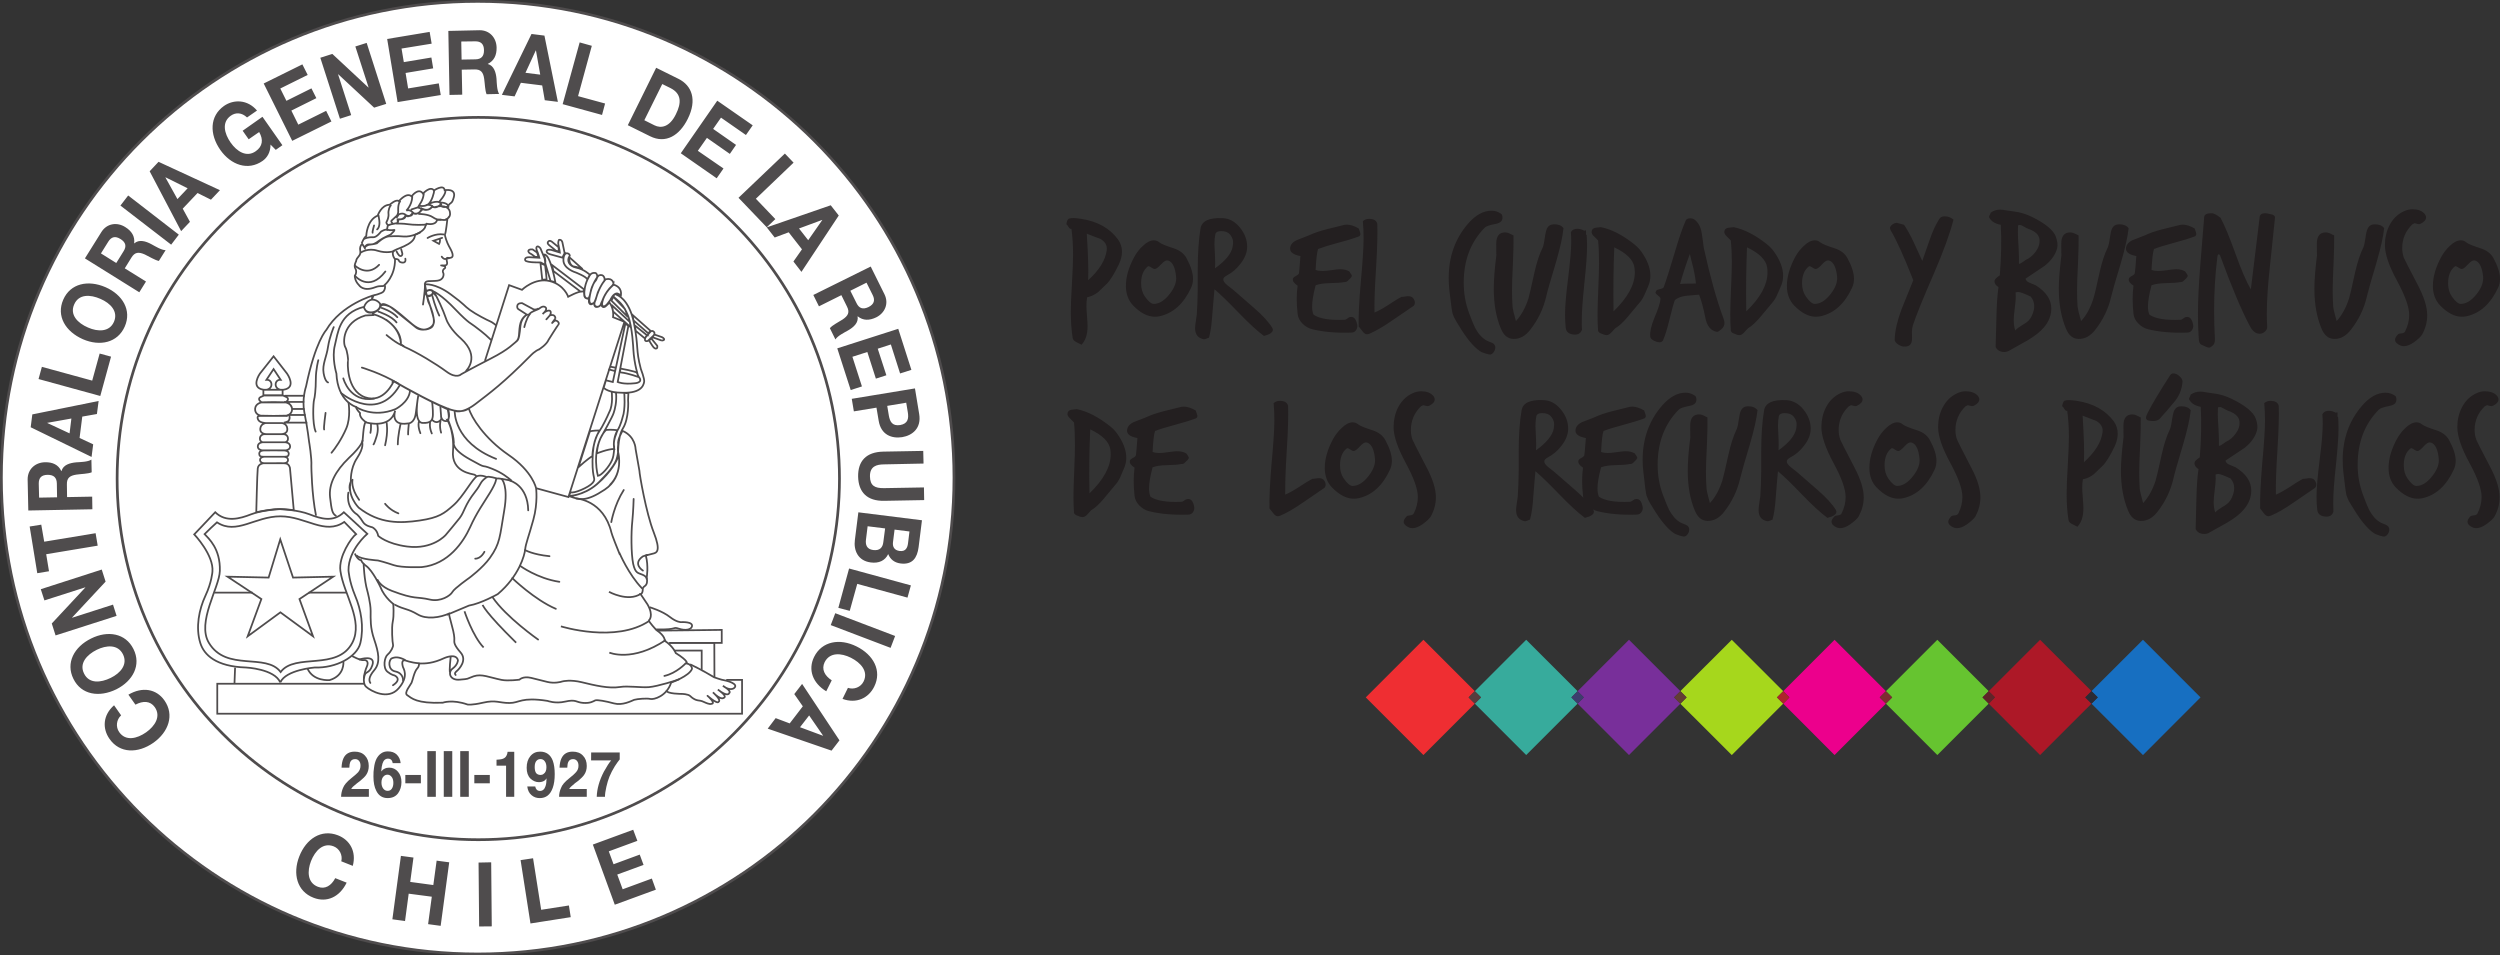 <?xml version="1.0" encoding="UTF-8" standalone="no"?>
<!-- Created with Inkscape (http://www.inkscape.org/) -->

<svg
   xmlns:dc="http://purl.org/dc/elements/1.1/"
   xmlns:cc="http://creativecommons.org/ns#"
   xmlns:rdf="http://www.w3.org/1999/02/22-rdf-syntax-ns#"
   xmlns:svg="http://www.w3.org/2000/svg"
   xmlns="http://www.w3.org/2000/svg"
   xmlns:sodipodi="http://sodipodi.sourceforge.net/DTD/sodipodi-0.dtd"
   xmlns:inkscape="http://www.inkscape.org/namespaces/inkscape"
   id="svg3355"
   version="1.1"
   inkscape:version="0.91 r13725"
   xml:space="preserve"
   width="730.165"
   height="279.024"
   viewBox="0 0 730.165 279.024"
   sodipodi:docname="logo_cgr.svg"><rect x="0" y="0" width="730.165" height="279.024" fill="#333333" stroke="none"/><defs
     id="defs3359"><clipPath
       clipPathUnits="userSpaceOnUse"
       id="clipPath3369"><path
         d="m 0,223.219 584.132,0 L 584.132,0 0,0 0,223.219 Z"
         id="path3371"
         inkscape:connector-curvature="0" /></clipPath><clipPath
       clipPathUnits="userSpaceOnUse"
       id="clipPath3445"><path
         d="m 0,223.219 223.22,0 L 223.22,0 0,0 0,223.219 Z"
         id="path3447"
         inkscape:connector-curvature="0" /></clipPath></defs><sodipodi:namedview
     pagecolor="#ffffff"
     bordercolor="#666666"
     borderopacity="1"
     objecttolerance="10"
     gridtolerance="10"
     guidetolerance="10"
     inkscape:pageopacity="0"
     inkscape:pageshadow="2"
     inkscape:window-width="1920"
     inkscape:window-height="1016"
     id="namedview3357"
     showgrid="false"
     inkscape:zoom="1.7763109"
     inkscape:cx="365.08249"
     inkscape:cy="139.51187"
     inkscape:window-x="0"
     inkscape:window-y="27"
     inkscape:window-maximized="1"
     inkscape:current-layer="g3363" /><g
     id="g3363"
     inkscape:groupmode="layer"
     inkscape:label="logo"
     transform="matrix(1.25,0,0,-1.25,0,279.024)"><g
       id="g3365"><g
         id="g3367"
         clip-path="url(#clipPath3369)"><g
           id="g3373"
           transform="translate(583.349,130.825)"><path
             d="m 0,0 c -0.609,0.649 -1.545,0.973 -2.764,0.973 -0.652,0 -1.306,-0.151 -1.976,-0.469 -1.473,-0.668 -2.602,-1.786 -3.383,-3.325 -0.707,-1.354 -1.066,-2.892 -1.066,-4.602 0,-2.086 0.943,-4.857 2.832,-8.335 1.894,-3.471 2.841,-6.132 2.841,-7.949 0,-1.298 -0.312,-2.564 -0.931,-3.804 -0.141,-0.312 -0.422,-0.479 -0.875,-0.512 -0.43,-0.019 -0.725,-0.103 -0.832,-0.258 -0.446,-0.461 -0.653,-0.883 -0.653,-1.214 0,-0.561 0.438,-1.037 1.319,-1.398 0.224,-0.087 0.484,-0.119 0.748,-0.119 0.67,0 1.426,0.3 2.281,0.886 1.055,0.751 1.705,1.384 1.965,1.845 0.799,1.44 1.183,2.931 1.183,4.48 0,1.887 -0.689,4.181 -2.093,6.886 -2.112,4.037 -3.235,6.222 -3.336,6.542 -0.264,0.691 -0.41,1.455 -0.41,2.282 0,2.176 0.795,4.043 2.386,5.562 l 0.518,0.25 c 0.029,0 0.258,-0.057 0.656,-0.167 0.272,-0.083 0.508,-0.067 0.758,0.042 0.84,0.42 1.266,0.922 1.266,1.473 C 0.434,-0.614 0.279,-0.3 0,0 m -15.029,-18.816 c -1.192,-1.551 -2.451,-2.33 -3.733,-2.33 -0.554,0 -1.248,0.573 -2.06,1.735 -0.586,0.841 -0.877,1.863 -0.877,3.079 0,1.782 0.508,3.086 1.539,3.921 l 0.219,0.099 c 0.113,0 0.355,-0.13 0.738,-0.387 0.392,-0.252 0.666,-0.341 0.879,-0.252 0.32,0.108 0.777,0.489 1.357,1.139 0.528,0.569 0.977,0.841 1.315,0.841 l 0.408,-0.085 c 0.937,-0.387 1.512,-1.614 1.705,-3.671 0.16,-1.261 -0.336,-2.62 -1.49,-4.089 m 5.461,3.544 c 0,1.349 -0.522,2.96 -1.551,4.847 -0.588,1.066 -1.576,1.834 -2.979,2.284 -1.785,0.562 -2.89,1.02 -3.297,1.349 -0.416,0.342 -0.851,0.511 -1.314,0.511 -0.828,0 -1.695,-0.445 -2.607,-1.315 -0.78,-0.728 -1.452,-1.598 -2.008,-2.612 -1.291,-2.391 -1.93,-4.636 -1.93,-6.707 0,-1.887 0.563,-3.428 1.701,-4.602 1.703,-1.743 3.393,-2.611 5.057,-2.611 0.391,0 0.76,0.037 1.139,0.113 3.166,0.7 5.607,2.927 7.343,6.682 0.28,0.609 0.446,1.309 0.446,2.061 m -14.151,15.191 c -0.687,0.471 -1.435,0.725 -2.236,0.725 -1.916,0 -3.748,-1.023 -5.502,-3.048 -3.008,-3.491 -4.518,-7.726 -4.518,-12.698 0,-0.922 0.053,-1.894 0.159,-2.865 0.353,-3.193 0.613,-5.007 0.748,-5.453 0.211,-0.614 0.515,-1.27 0.959,-1.964 0.431,-0.679 0.822,-1.352 1.238,-2 1.654,-2.554 3.168,-4.239 4.568,-5.016 0.797,-0.315 1.385,-0.499 1.77,-0.552 0.353,-0.094 0.679,0.053 0.988,0.41 0.295,0.375 0.465,0.781 0.465,1.23 0,0.457 -0.252,0.805 -0.707,1.048 -0.447,0.171 -0.889,0.37 -1.317,0.558 -1.066,0.59 -1.953,1.58 -2.687,2.957 -0.291,0.564 -0.777,1.744 -1.445,3.55 -0.819,2.197 -1.241,4.52 -1.241,7.001 0,5.253 1.653,9.542 4.932,12.867 0.332,0.34 1.18,0.627 2.541,0.885 1.047,0.204 1.584,0.675 1.584,1.432 0,0.481 -0.1,0.798 -0.299,0.933 m -13.447,-4.854 c -0.033,0.048 -0.033,0.254 0,0.587 0,0.282 -0.049,0.423 -0.135,0.423 l -0.254,-0.123 c -0.584,0.309 -1.129,0.463 -1.677,0.463 -0.707,0 -1.2,-0.267 -1.493,-0.818 0.065,-0.688 0.088,-1.409 0.088,-2.139 0,-1.891 -0.234,-4.716 -0.722,-8.518 -0.479,-3.808 -0.723,-6.657 -0.723,-8.576 0,-1.097 0.045,-2.138 0.166,-3.113 0.123,-0.985 0.799,-1.514 2.07,-1.568 0.895,-0.021 1.444,0.35 1.707,1.143 -0.021,0.701 -0.041,1.418 -0.041,2.159 0,1.966 0.203,4.862 0.625,8.723 0.393,3.85 0.61,6.752 0.61,8.663 0,0.86 -0.034,1.714 -0.086,2.525 l -0.135,0.169 z m -5.229,-15.062 c -0.263,0.454 -0.695,0.669 -1.265,0.669 -0.188,0 -0.453,-0.021 -0.828,-0.083 -0.36,-0.061 -0.604,-0.069 -0.768,-0.069 -0.637,-0.319 -1.676,-0.962 -3.105,-1.912 -1.321,-0.853 -2.391,-1.438 -3.217,-1.782 -0.061,2.316 0.062,5.776 0.355,10.366 0.285,4.602 0.395,8.063 0.309,10.362 -0.184,0.791 -0.824,1.182 -1.94,1.182 -0.589,0 -1.07,-0.193 -1.449,-0.544 0.119,-1.273 0.178,-2.621 0.178,-4.061 0,-2.082 -0.225,-5.481 -0.664,-10.189 -0.359,-4.42 -0.522,-7.877 -0.475,-10.351 0.028,-0.031 0.303,-0.379 0.826,-1.061 0.344,-0.497 0.739,-0.768 1.145,-0.768 l 0.525,0.141 c 1.53,0.644 3.28,1.644 5.229,3.009 3.377,2.319 5.084,3.48 5.144,3.517 0.358,0.425 0.358,0.939 0,1.574 m -20.158,-4.94 c -0.302,-0.337 -0.816,-0.732 -1.58,-1.161 -0.724,-0.434 -1.277,-0.849 -1.625,-1.24 -0.244,0.733 -0.359,1.545 -0.359,2.441 0,0.611 0.094,1.546 0.234,2.762 0.168,1.222 0.24,2.138 0.24,2.724 0,0.333 -0.005,0.651 -0.029,0.93 0.201,0.087 0.422,0.125 0.668,0.125 0.4,0 1.342,-0.352 2.842,-1.055 0.557,-0.651 0.836,-1.385 0.836,-2.235 0,-0.285 -0.033,-0.584 -0.092,-0.889 -0.242,-1.014 -0.609,-1.819 -1.135,-2.402 m 1.612,16.074 c -0.664,-0.929 -1.44,-1.591 -2.332,-1.987 -0.038,-0.018 -0.278,-0.198 -0.69,-0.483 -0.404,-0.296 -0.719,-0.445 -0.928,-0.445 0.034,0.91 0,2.163 -0.089,3.761 -0.108,1.747 -0.18,2.976 -0.18,3.709 0,0.552 0.023,1.047 0.055,1.516 l 0.388,0.088 c 0.244,0 0.539,-0.112 0.885,-0.325 0.502,-0.296 0.863,-0.469 1.105,-0.556 1.6,-0.559 2.487,-1.359 2.623,-2.4 0.133,-0.993 -0.152,-1.95 -0.837,-2.878 m 4.656,3.463 c -0.547,1.494 -2.408,3.029 -5.572,4.585 -1.416,0.684 -2.805,1.115 -4.211,1.275 -0.278,0.027 -0.846,0.113 -1.705,0.254 -0.633,0.125 -1.133,0.18 -1.51,0.18 -0.811,0 -1.561,-0.245 -2.24,-0.719 0,-0.148 -0.071,-0.335 -0.188,-0.554 -0.148,-0.228 -0.195,-0.405 -0.162,-0.501 0.451,-0.928 1.348,-1.524 2.728,-1.772 0.196,-3.605 0.127,-7.544 -0.222,-11.815 -0.381,-0.26 -0.684,-0.491 -0.904,-0.705 -0.208,-0.202 -0.333,-0.433 -0.333,-0.687 0,-0.502 0.317,-0.966 0.936,-1.356 -0.266,-1.837 -0.426,-4.158 -0.49,-6.975 -0.071,-2.324 -0.129,-4.672 -0.172,-7.034 0.379,-0.757 1.047,-1.138 2.017,-1.138 0.405,0 0.79,0.09 1.141,0.291 1.414,0.789 2.815,1.574 4.217,2.365 1.734,1.008 3.033,2.028 3.904,3.092 1.147,1.34 1.715,2.813 1.715,4.423 0,2.074 -1.221,3.875 -3.635,5.397 -0.47,0.19 -0.974,0.403 -1.472,0.613 -0.526,0.222 -0.83,0.513 -0.911,0.954 1.497,0.979 2.991,1.981 4.487,2.995 1.541,1.23 2.512,2.617 2.892,4.141 0.176,0.727 0.069,1.622 -0.31,2.691 m -17.393,2.871 c -0.791,0 -1.34,-0.342 -1.672,-1.015 -0.195,-0.429 -0.371,-1.176 -0.531,-2.275 -0.137,-1.102 -0.318,-1.837 -0.519,-2.231 -0.696,-1.413 -1.33,-3.355 -1.881,-5.836 -0.707,-3.259 -1.172,-5.255 -1.397,-5.994 -0.709,-2.178 -1.695,-3.946 -2.922,-5.27 -0.461,1.66 -0.732,2.795 -0.793,3.369 -0.074,1.162 -0.117,2.432 -0.117,3.85 0,1.327 0.069,3.471 0.221,6.461 0.109,2.78 0.16,4.891 0.129,6.325 -0.332,0.167 -0.66,0.326 -0.998,0.494 -0.336,0.152 -0.639,0.222 -0.94,0.222 -1.414,0 -2.101,-0.872 -2.101,-2.615 0,-2.029 0.021,-2.896 0.029,-2.619 -0.396,-3.235 -0.617,-5.88 -0.617,-7.936 0,-3.566 0.57,-6.687 1.676,-9.323 0.642,-1.568 1.617,-2.37 2.951,-2.401 1.502,-0.025 2.812,0.694 3.955,2.193 1.814,2.327 3.047,4.922 3.695,7.756 0.197,0.931 0.957,3.61 2.278,8.024 0.961,3.3 1.564,5.922 1.759,7.898 -0.439,0.606 -1.17,0.923 -2.205,0.923 m -0.42,7.029 c -0.482,0.427 -0.951,0.649 -1.412,0.649 -0.326,0 -0.568,-0.127 -0.756,-0.389 -2.371,-3.673 -4.099,-6.548 -5.185,-8.648 -0.317,-0.605 -0.477,-1.047 -0.477,-1.304 0,-0.355 0.203,-0.578 0.6,-0.673 1.318,-0.256 2.242,-0.077 2.74,0.56 1.145,1.257 2.258,2.561 3.348,3.892 1.111,1.332 1.717,2.886 1.84,4.633 0.015,0.416 -0.207,0.846 -0.698,1.28 m -22.336,-20.105 c 0.118,2.073 0.02,5.701 -0.296,10.885 2.041,-0.806 3.097,-1.222 3.154,-1.222 1.146,-0.652 1.642,-1.541 1.496,-2.66 -0.293,-2.31 -1.756,-4.644 -4.354,-7.003 m 7.895,6.654 c 0,1.083 -0.295,2.03 -0.904,2.884 -1.938,2.615 -4.811,4.211 -8.61,4.803 -1.381,0.201 -2.287,0.23 -2.732,0.085 -0.352,0 -0.59,-0.457 -0.746,-1.35 0.156,-0.048 0.33,-0.274 0.541,-0.629 0.195,-0.379 0.427,-0.509 0.65,-0.427 0.262,-1.832 0.395,-3.838 0.395,-6.03 0,-1.529 -0.092,-3.767 -0.264,-6.717 -0.182,-2.95 -0.266,-5.177 -0.266,-6.665 0,-2.249 0.141,-4.285 0.438,-6.119 0.043,-0.353 0.338,-0.682 0.836,-0.932 l 1.236,-0.63 c 0.934,0.96 1.408,2.382 1.408,4.304 0,0.504 -0.056,1.301 -0.132,2.377 -0.092,1.088 -0.143,1.901 -0.143,2.443 0,0.758 0.059,1.401 0.16,1.97 0.871,0.144 1.725,0.532 2.568,1.19 0.124,0.103 0.795,0.762 2.024,1.941 0.791,0.76 1.736,2.29 2.848,4.599 0.464,1.004 0.693,1.983 0.693,2.903 M -121.299,0 c -0.635,0.649 -1.566,0.973 -2.787,0.973 -0.639,0 -1.299,-0.151 -1.969,-0.469 -1.466,-0.668 -2.595,-1.786 -3.392,-3.325 -0.715,-1.354 -1.059,-2.892 -1.059,-4.602 0,-2.086 0.953,-4.857 2.846,-8.335 1.883,-3.471 2.832,-6.132 2.832,-7.949 0,-1.298 -0.311,-2.564 -0.92,-3.804 -0.148,-0.312 -0.445,-0.479 -0.885,-0.512 -0.441,-0.019 -0.722,-0.103 -0.836,-0.258 -0.433,-0.461 -0.662,-0.883 -0.662,-1.214 0,-0.561 0.449,-1.037 1.32,-1.398 0.25,-0.087 0.481,-0.119 0.756,-0.119 0.67,0 1.432,0.3 2.28,0.886 1.039,0.751 1.711,1.384 1.982,1.845 0.775,1.44 1.172,2.931 1.172,4.48 0,1.887 -0.678,4.181 -2.115,6.886 -2.092,4.037 -3.209,6.222 -3.319,6.542 -0.275,0.691 -0.398,1.455 -0.398,2.282 0,2.176 0.785,4.043 2.367,5.562 l 0.527,0.25 c 0.026,0 0.254,-0.057 0.672,-0.167 0.248,-0.083 0.506,-0.067 0.727,0.042 0.861,0.42 1.279,0.922 1.279,1.473 0,0.317 -0.148,0.631 -0.418,0.931 m -15.037,-18.816 c -1.213,-1.551 -2.445,-2.33 -3.74,-2.33 -0.551,0 -1.244,0.573 -2.074,1.735 -0.571,0.841 -0.864,1.863 -0.864,3.079 0,1.782 0.506,3.086 1.541,3.921 l 0.205,0.099 c 0.135,0 0.366,-0.13 0.747,-0.387 0.378,-0.252 0.689,-0.341 0.888,-0.252 0.328,0.108 0.768,0.489 1.356,1.139 0.541,0.569 0.97,0.841 1.314,0.841 l 0.399,-0.085 c 0.939,-0.387 1.503,-1.614 1.712,-3.671 0.151,-1.261 -0.345,-2.62 -1.484,-4.089 m 5.443,3.544 c 0,1.349 -0.515,2.96 -1.541,4.847 -0.586,1.066 -1.568,1.834 -2.982,2.284 -1.795,0.562 -2.883,1.02 -3.299,1.349 -0.41,0.342 -0.847,0.511 -1.32,0.511 -0.813,0 -1.688,-0.445 -2.598,-1.315 -0.781,-0.728 -1.459,-1.598 -2.017,-2.612 -1.293,-2.391 -1.914,-4.636 -1.914,-6.707 0,-1.887 0.562,-3.428 1.703,-4.602 1.693,-1.743 3.388,-2.611 5.05,-2.611 0.379,0 0.762,0.037 1.137,0.113 3.164,0.7 5.606,2.927 7.352,6.682 0.283,0.609 0.429,1.309 0.429,2.061 M -148.596,0 c -0.603,0.649 -1.543,0.973 -2.765,0.973 -0.645,0 -1.309,-0.151 -1.987,-0.469 -1.455,-0.668 -2.586,-1.786 -3.379,-3.325 -0.691,-1.354 -1.05,-2.892 -1.05,-4.602 0,-2.086 0.949,-4.857 2.818,-8.335 1.891,-3.471 2.844,-6.132 2.844,-7.949 0,-1.298 -0.303,-2.564 -0.922,-3.804 -0.145,-0.312 -0.436,-0.479 -0.865,-0.512 -0.446,-0.019 -0.723,-0.103 -0.834,-0.258 -0.453,-0.461 -0.67,-0.883 -0.67,-1.214 0,-0.561 0.427,-1.037 1.32,-1.398 0.234,-0.087 0.482,-0.119 0.738,-0.119 0.678,0 1.428,0.3 2.289,0.886 1.053,0.751 1.711,1.384 1.985,1.845 0.783,1.44 1.189,2.931 1.189,4.48 0,1.887 -0.711,4.181 -2.121,6.886 -2.109,4.037 -3.213,6.222 -3.342,6.542 -0.256,0.691 -0.394,1.455 -0.394,2.282 0,2.176 0.785,4.043 2.381,5.562 l 0.525,0.25 c 0.029,0 0.227,-0.057 0.65,-0.167 0.264,-0.083 0.524,-0.067 0.749,0.042 0.853,0.42 1.279,0.922 1.279,1.473 0,0.317 -0.156,0.631 -0.438,0.931 m -19.195,-12.825 c 0.047,0.723 0.047,1.67 0,2.831 -0.09,1.517 -0.129,2.453 -0.129,2.819 0,0.905 0.07,1.699 0.217,2.413 0.178,0.414 0.615,0.627 1.316,0.627 0.936,0 1.612,-0.237 2.049,-0.717 0.42,-0.482 0.67,-1.013 0.76,-1.598 0.035,-0.401 0,-0.844 -0.09,-1.364 -0.322,-1.586 -1.699,-3.267 -4.123,-5.011 m 9.092,-9.233 c -3.188,2.776 -4.803,4.179 -4.838,4.208 -0.465,0.35 -0.926,0.738 -1.4,1.101 -0.627,0.511 -0.926,0.945 -0.926,1.302 0,0.345 0.261,0.654 0.797,0.939 1.287,0.675 2.357,1.593 3.252,2.779 1.031,1.327 1.537,2.645 1.537,3.967 0,1.566 -0.553,3.042 -1.618,4.389 -1.169,1.466 -2.56,2.216 -4.13,2.276 -3.145,0.14 -4.856,-0.654 -5.143,-2.401 -0.443,-2.623 -0.67,-5.84 -0.67,-9.669 l 0,-4.6 c -0.035,-2.245 -0.094,-4.193 -0.213,-5.822 -0.023,-0.197 -0.105,-0.697 -0.232,-1.515 -0.104,-0.702 -0.17,-1.27 -0.17,-1.684 0,-1.45 0.639,-2.297 1.93,-2.587 0.209,-0.054 0.47,-0.015 0.785,0.134 0.301,0.151 0.484,0.21 0.541,0.21 0.379,1.379 0.648,3.238 0.783,5.574 0.254,3.09 0.396,5.01 0.494,5.738 1.256,-1.041 3.191,-2.9 5.748,-5.578 2.311,-2.394 4.262,-4.156 5.799,-5.315 1.394,0.331 2.113,0.826 2.113,1.482 l -0.14,0.381 c -0.846,1.378 -2.284,2.941 -4.299,4.691 m -16.209,19.529 c -0.797,0 -1.338,-0.342 -1.68,-1.015 -0.195,-0.429 -0.371,-1.176 -0.523,-2.275 -0.145,-1.102 -0.328,-1.837 -0.532,-2.231 -0.687,-1.413 -1.32,-3.355 -1.865,-5.836 -0.719,-3.259 -1.195,-5.255 -1.416,-5.994 -0.701,-2.178 -1.672,-3.946 -2.902,-5.27 -0.471,1.66 -0.736,2.795 -0.787,3.369 -0.092,1.162 -0.139,2.432 -0.139,3.85 0,1.327 0.078,3.471 0.229,6.461 0.123,2.78 0.154,4.891 0.123,6.325 -0.321,0.167 -0.639,0.326 -0.989,0.494 -0.34,0.152 -0.656,0.222 -0.935,0.222 -1.41,0 -2.108,-0.872 -2.108,-2.615 0,-2.029 0.008,-2.896 0.045,-2.619 -0.427,-3.235 -0.617,-5.88 -0.617,-7.936 0,-3.566 0.541,-6.687 1.66,-9.323 0.649,-1.568 1.623,-2.37 2.944,-2.401 1.496,-0.025 2.814,0.694 3.949,2.193 1.812,2.327 3.049,4.922 3.699,7.756 0.207,0.931 0.959,3.61 2.283,8.024 0.967,3.3 1.549,5.922 1.768,7.898 -0.455,0.606 -1.188,0.923 -2.207,0.923 m -12.395,2.448 c -0.654,0.471 -1.414,0.725 -2.226,0.725 -1.908,0 -3.735,-1.023 -5.502,-3.048 -3.016,-3.491 -4.522,-7.726 -4.522,-12.698 0,-0.922 0.053,-1.894 0.188,-2.865 0.328,-3.193 0.594,-5.007 0.73,-5.453 0.203,-0.614 0.518,-1.27 0.942,-1.964 0.441,-0.679 0.849,-1.352 1.25,-2 1.652,-2.554 3.179,-4.239 4.576,-5.016 0.797,-0.315 1.377,-0.499 1.75,-0.552 0.359,-0.094 0.681,0.053 0.996,0.41 0.307,0.375 0.457,0.781 0.457,1.23 0,0.457 -0.225,0.805 -0.701,1.048 -0.44,0.171 -0.869,0.37 -1.315,0.558 -1.047,0.59 -1.939,1.58 -2.681,2.957 -0.295,0.564 -0.778,1.744 -1.457,3.55 -0.819,2.197 -1.223,4.52 -1.223,7.001 0,5.253 1.631,9.542 4.926,12.867 0.304,0.34 1.168,0.627 2.533,0.885 1.068,0.204 1.598,0.675 1.598,1.432 0,0.481 -0.112,0.798 -0.319,0.933 m -11.502,-4.723 c 0,0.134 -0.062,0.355 -0.179,0.669 -0.12,0.317 -0.192,0.512 -0.217,0.637 -1.057,0.587 -1.963,0.886 -2.772,0.886 l -0.529,-0.04 c -1.422,-0.339 -2.853,-0.702 -4.252,-1.058 -1.65,-0.425 -3.027,-0.906 -4.129,-1.435 -0.949,-0.376 -1.879,-0.733 -2.826,-1.095 -0.988,-0.486 -1.5,-1.124 -1.531,-1.952 -0.033,-0.881 0.779,-1.46 2.426,-1.765 -0.19,-2.454 -0.293,-3.785 -0.36,-4.004 -0.058,-0.235 -0.306,-0.449 -0.724,-0.655 -0.418,-0.211 -0.655,-0.444 -0.676,-0.692 -0.074,-0.52 0.287,-1.035 1.094,-1.57 -0.272,-1.938 -0.272,-4.124 0,-6.579 0.089,-0.85 0.464,-1.605 1.158,-2.282 0.65,-0.67 1.404,-1.102 2.228,-1.312 2.61,-0.649 5.668,-0.916 9.227,-0.798 0.467,0.026 0.82,0.232 1.064,0.615 0.262,0.375 0.334,0.794 0.25,1.239 -0.258,1.353 -0.818,1.938 -1.611,1.771 -0.207,0 -0.418,-0.106 -0.68,-0.316 -0.261,-0.208 -0.508,-0.316 -0.732,-0.316 -3.406,-0.148 -5.797,0.26 -7.176,1.178 -0.227,0.488 -0.342,1.131 -0.342,1.951 0,1.209 0.268,2.853 0.838,4.933 0.811,0.31 1.92,0.473 3.291,0.502 1.633,0.028 2.764,0.111 3.389,0.268 0.346,-0.041 0.637,0.077 0.869,0.331 0.336,0.36 0.562,0.562 0.609,0.591 l 0.309,0.469 c 0,0.166 -0.195,0.539 -0.607,1.091 -0.584,0.338 -1.286,0.502 -2.104,0.502 -0.447,0 -1.129,-0.071 -2.061,-0.206 -0.947,-0.136 -1.638,-0.213 -2.068,-0.213 -0.625,0 -1.168,0.077 -1.627,0.255 0.121,2.529 0.295,4.151 0.569,4.894 1.078,0.425 2.671,0.92 4.787,1.473 2.109,0.567 3.709,1.067 4.783,1.483 0.203,0.136 0.312,0.313 0.312,0.55 m -25.66,-8.021 c 0.055,0.723 0.055,1.67 0,2.831 -0.078,1.517 -0.125,2.453 -0.125,2.819 0,0.905 0.074,1.699 0.219,2.413 0.176,0.414 0.605,0.627 1.303,0.627 0.961,0 1.625,-0.237 2.054,-0.717 0.432,-0.482 0.688,-1.013 0.778,-1.598 0.006,-0.401 0,-0.844 -0.09,-1.364 -0.33,-1.586 -1.713,-3.267 -4.139,-5.011 m 9.1,-9.233 c -3.207,2.776 -4.805,4.179 -4.838,4.208 -0.469,0.35 -0.942,0.738 -1.401,1.101 -0.623,0.511 -0.925,0.945 -0.925,1.302 0,0.345 0.271,0.654 0.787,0.939 1.297,0.675 2.371,1.593 3.26,2.779 1.025,1.327 1.537,2.645 1.537,3.967 0,1.566 -0.543,3.042 -1.635,4.389 -1.168,1.466 -2.545,2.216 -4.133,2.276 -3.131,0.14 -4.838,-0.654 -5.123,-2.401 -0.451,-2.623 -0.67,-5.84 -0.67,-9.669 l 0,-4.6 c -0.023,-2.245 -0.113,-4.193 -0.219,-5.822 -0.023,-0.197 -0.107,-0.697 -0.211,-1.515 -0.115,-0.702 -0.181,-1.27 -0.181,-1.684 0,-1.45 0.646,-2.297 1.922,-2.587 0.226,-0.054 0.466,-0.015 0.775,0.134 0.318,0.151 0.494,0.21 0.551,0.21 0.389,1.379 0.644,3.238 0.787,5.574 0.238,3.09 0.414,5.01 0.492,5.738 1.252,-1.041 3.162,-2.9 5.746,-5.578 2.311,-2.394 4.252,-4.156 5.803,-5.315 1.404,0.331 2.117,0.826 2.117,1.482 l -0.137,0.381 c -0.841,1.378 -2.287,2.941 -4.304,4.691 M -248.551,0 c -0.609,0.649 -1.545,0.973 -2.769,0.973 -0.653,0 -1.305,-0.151 -1.981,-0.469 -1.47,-0.668 -2.586,-1.786 -3.392,-3.325 -0.69,-1.354 -1.041,-2.892 -1.041,-4.602 0,-2.086 0.955,-4.857 2.83,-8.335 1.888,-3.471 2.836,-6.132 2.836,-7.949 0,-1.298 -0.303,-2.564 -0.926,-3.804 -0.141,-0.312 -0.443,-0.479 -0.875,-0.512 -0.449,-0.019 -0.723,-0.103 -0.842,-0.258 -0.434,-0.461 -0.662,-0.883 -0.662,-1.214 0,-0.561 0.445,-1.037 1.33,-1.398 0.221,-0.087 0.477,-0.119 0.742,-0.119 0.676,0 1.428,0.3 2.295,0.886 1.039,0.751 1.695,1.384 1.965,1.845 0.791,1.44 1.195,2.931 1.195,4.48 0,1.887 -0.705,4.181 -2.121,6.886 -2.101,4.037 -3.219,6.222 -3.334,6.542 -0.265,0.691 -0.39,1.455 -0.39,2.282 0,2.176 0.789,4.043 2.371,5.562 l 0.521,0.25 c 0.033,0 0.252,-0.057 0.668,-0.167 0.256,-0.083 0.494,-0.067 0.74,0.042 0.84,0.42 1.268,0.922 1.268,1.473 0,0.317 -0.141,0.631 -0.428,0.931 m -15.021,-18.816 c -1.203,-1.551 -2.453,-2.33 -3.754,-2.33 -0.543,0 -1.244,0.573 -2.051,1.735 -0.592,0.841 -0.871,1.863 -0.871,3.079 0,1.782 0.512,3.086 1.521,3.921 l 0.227,0.099 c 0.113,0 0.367,-0.13 0.742,-0.387 0.379,-0.252 0.688,-0.341 0.881,-0.252 0.318,0.108 0.772,0.489 1.369,1.139 0.522,0.569 0.967,0.841 1.309,0.841 l 0.402,-0.085 c 0.936,-0.387 1.502,-1.614 1.711,-3.671 0.141,-1.261 -0.348,-2.62 -1.486,-4.089 m 5.443,3.544 c 0,1.349 -0.517,2.96 -1.539,4.847 -0.588,1.066 -1.584,1.834 -2.988,2.284 -1.789,0.562 -2.885,1.02 -3.291,1.349 -0.422,0.342 -0.854,0.511 -1.338,0.511 -0.807,0 -1.682,-0.445 -2.574,-1.315 -0.778,-0.728 -1.473,-1.598 -2.03,-2.612 -1.279,-2.391 -1.925,-4.636 -1.925,-6.707 0,-1.887 0.57,-3.428 1.697,-4.602 1.722,-1.743 3.39,-2.611 5.072,-2.611 0.363,0 0.754,0.037 1.123,0.113 3.18,0.7 5.621,2.927 7.352,6.682 0.289,0.609 0.441,1.309 0.441,2.061 m -15.726,-4.725 c -0.276,0.454 -0.686,0.669 -1.274,0.669 -0.183,0 -0.455,-0.021 -0.816,-0.083 -0.362,-0.061 -0.621,-0.069 -0.766,-0.069 -0.643,-0.319 -1.685,-0.962 -3.129,-1.912 -1.312,-0.853 -2.385,-1.438 -3.207,-1.782 -0.043,2.316 0.067,5.776 0.36,10.366 0.289,4.602 0.402,8.063 0.298,10.362 -0.172,0.791 -0.816,1.182 -1.92,1.182 -0.591,0 -1.076,-0.193 -1.451,-0.544 0.11,-1.273 0.17,-2.621 0.17,-4.061 0,-2.082 -0.224,-5.481 -0.668,-10.189 -0.369,-4.42 -0.535,-7.877 -0.474,-10.351 0.029,-0.031 0.314,-0.379 0.847,-1.061 0.338,-0.497 0.717,-0.768 1.121,-0.768 l 0.551,0.141 c 1.51,0.644 3.254,1.644 5.211,3.009 3.381,2.319 5.078,3.48 5.147,3.517 0.343,0.425 0.343,0.939 0,1.574 m -29.717,15.193 c 0,0.134 -0.071,0.355 -0.176,0.669 -0.127,0.317 -0.189,0.512 -0.227,0.637 -1.048,0.587 -1.99,0.886 -2.769,0.886 l -0.522,-0.04 c -1.457,-0.339 -2.863,-0.702 -4.269,-1.058 -1.627,-0.425 -3.012,-0.906 -4.125,-1.435 -0.924,-0.376 -1.867,-0.733 -2.813,-1.095 -1,-0.486 -1.502,-1.124 -1.537,-1.952 -0.035,-0.881 0.772,-1.46 2.42,-1.765 -0.178,-2.454 -0.293,-3.785 -0.349,-4.004 -0.061,-0.235 -0.299,-0.449 -0.725,-0.655 -0.432,-0.211 -0.658,-0.444 -0.688,-0.692 -0.095,-0.52 0.268,-1.035 1.098,-1.57 -0.267,-1.938 -0.267,-4.124 0,-6.579 0.092,-0.85 0.477,-1.605 1.139,-2.282 0.679,-0.67 1.431,-1.102 2.246,-1.312 2.609,-0.649 5.676,-0.916 9.215,-0.798 0.482,0.026 0.842,0.232 1.082,0.615 0.248,0.375 0.338,0.794 0.248,1.239 -0.254,1.353 -0.805,1.938 -1.641,1.771 -0.172,0 -0.383,-0.106 -0.654,-0.316 -0.264,-0.208 -0.512,-0.316 -0.746,-0.316 -3.381,-0.148 -5.781,0.26 -7.153,1.178 -0.236,0.488 -0.351,1.131 -0.351,1.951 0,1.209 0.281,2.853 0.83,4.933 0.82,0.31 1.926,0.473 3.301,0.502 1.646,0.028 2.763,0.111 3.373,0.268 0.365,-0.041 0.648,0.077 0.877,0.331 0.351,0.36 0.558,0.562 0.631,0.591 l 0.295,0.469 c 0,0.166 -0.182,0.539 -0.612,1.091 -0.576,0.338 -1.299,0.502 -2.105,0.502 -0.444,0 -1.125,-0.071 -2.069,-0.206 -0.939,-0.136 -1.617,-0.213 -2.062,-0.213 -0.611,0 -1.149,0.077 -1.629,0.255 0.129,2.529 0.309,4.151 0.576,4.894 1.084,0.425 2.676,0.92 4.779,1.473 2.114,0.567 3.709,1.067 4.801,1.483 0.196,0.136 0.311,0.313 0.311,0.55 m -20.258,-8.986 c 0,-2.879 -1.658,-5.9 -4.953,-9.093 -0.112,5.269 -0.045,10.247 0.176,14.948 2.853,-1.349 4.421,-2.915 4.693,-4.669 0.06,-0.407 0.084,-0.802 0.084,-1.186 m 3.644,-0.76 c 0,1.725 -0.701,3.605 -2.115,5.599 -0.443,0.627 -1,1.216 -1.701,1.776 -2.701,2.134 -5.268,3.465 -7.742,3.969 -0.36,-0.023 -0.758,-0.066 -1.131,-0.125 -0.504,-0.052 -0.82,-0.254 -0.973,-0.594 l -0.082,-0.423 c 0,-0.303 0.184,-0.647 0.578,-1.006 0.602,-0.618 0.926,-0.953 0.952,-0.973 0.154,-1.518 0.216,-3.205 0.216,-5.023 0,-1.363 -0.046,-3.435 -0.164,-6.159 -0.119,-2.725 -0.181,-4.774 -0.181,-6.169 0,-1.337 0.062,-2.619 0.129,-3.792 0.111,-0.256 0.324,-0.435 0.593,-0.553 0.28,-0.103 0.537,-0.215 0.776,-0.294 0.228,-0.085 0.435,-0.117 0.625,-0.117 0.345,0 0.681,0.171 1.045,0.534 0.343,0.38 0.674,0.726 0.957,1.059 0.888,0.5 1.867,1.414 2.957,2.713 0.9,1.061 1.812,2.149 2.703,3.233 0.42,0.453 0.805,1.061 1.158,1.817 0.268,0.66 0.529,1.301 0.83,1.946 0.379,0.811 0.57,1.677 0.57,2.582"
             style="fill:#231f20;fill-opacity:1;fill-rule:nonzero;stroke:none"
             id="path3375"
             inkscape:connector-curvature="0" /></g><g
           id="g3377"
           transform="translate(578.691,154.529)"><path
             d="m 0,0 c -1.217,-1.539 -2.453,-2.316 -3.744,-2.316 -0.545,0 -1.248,0.56 -2.057,1.72 -0.592,0.854 -0.883,1.88 -0.883,3.088 0,1.772 0.504,3.073 1.538,3.924 l 0.22,0.08 c 0.11,0 0.362,-0.13 0.739,-0.379 0.384,-0.242 0.685,-0.327 0.88,-0.242 0.321,0.101 0.77,0.491 1.366,1.137 0.513,0.558 0.962,0.837 1.324,0.837 l 0.39,-0.078 C 0.697,7.366 1.283,6.144 1.486,4.1 1.621,2.823 1.133,1.457 0,0 m 5.441,3.56 c 0,1.336 -0.511,2.95 -1.537,4.842 -0.601,1.063 -1.591,1.827 -3.009,2.277 -1.768,0.564 -2.87,1.011 -3.278,1.349 -0.406,0.35 -0.846,0.512 -1.322,0.512 -0.82,0 -1.686,-0.431 -2.586,-1.311 -0.785,-0.734 -1.463,-1.593 -2.023,-2.618 -1.282,-2.392 -1.928,-4.631 -1.928,-6.705 0,-1.887 0.568,-3.419 1.713,-4.615 1.707,-1.743 3.383,-2.607 5.056,-2.607 0.369,0 0.754,0.042 1.141,0.119 3.154,0.708 5.602,2.937 7.336,6.675 0.297,0.616 0.437,1.303 0.437,2.082 m -17.703,15.258 c -0.617,0.662 -1.535,0.977 -2.767,0.977 -0.655,0 -1.311,-0.159 -1.987,-0.463 -1.463,-0.679 -2.605,-1.782 -3.39,-3.333 -0.69,-1.356 -1.045,-2.886 -1.045,-4.598 0,-2.087 0.945,-4.855 2.849,-8.338 1.877,-3.478 2.823,-6.133 2.823,-7.959 0,-1.291 -0.303,-2.563 -0.938,-3.804 -0.137,-0.304 -0.422,-0.477 -0.869,-0.499 -0.441,-0.026 -0.715,-0.107 -0.826,-0.254 -0.442,-0.475 -0.668,-0.879 -0.668,-1.229 0,-0.556 0.445,-1.022 1.318,-1.389 0.241,-0.089 0.496,-0.12 0.746,-0.12 0.676,0 1.442,0.285 2.309,0.882 1.041,0.752 1.693,1.381 1.963,1.856 0.783,1.428 1.176,2.937 1.176,4.482 0,1.874 -0.694,4.166 -2.098,6.877 -2.113,4.046 -3.229,6.227 -3.35,6.541 -0.25,0.698 -0.392,1.457 -0.392,2.282 0,2.175 0.804,4.039 2.379,5.553 l 0.515,0.262 c 0.035,0 0.256,-0.06 0.67,-0.173 0.27,-0.089 0.508,-0.072 0.744,0.051 0.846,0.399 1.266,0.911 1.266,1.472 0,0.309 -0.143,0.614 -0.428,0.924 m -11.55,-2.536 c -0.795,0 -1.352,-0.331 -1.67,-1.002 -0.213,-0.423 -0.397,-1.19 -0.526,-2.284 -0.15,-1.096 -0.33,-1.836 -0.537,-2.234 -0.701,-1.402 -1.326,-3.346 -1.9,-5.83 -0.696,-3.267 -1.157,-5.246 -1.387,-5.987 -0.713,-2.192 -1.68,-3.949 -2.9,-5.277 -0.469,1.674 -0.737,2.789 -0.795,3.368 -0.078,1.16 -0.129,2.447 -0.129,3.84 0,1.333 0.074,3.489 0.213,6.468 0.117,2.785 0.168,4.898 0.134,6.331 -0.314,0.169 -0.66,0.344 -0.984,0.487 -0.352,0.144 -0.654,0.227 -0.945,0.227 -1.405,0 -2.116,-0.862 -2.116,-2.616 0,-2.029 0.014,-2.906 0.053,-2.604 -0.42,-3.241 -0.627,-5.895 -0.627,-7.943 0,-3.578 0.557,-6.68 1.67,-9.33 0.647,-1.572 1.631,-2.375 2.949,-2.399 1.493,-0.035 2.805,0.701 3.952,2.196 1.812,2.33 3.054,4.912 3.703,7.759 0.201,0.927 0.955,3.604 2.273,8.01 0.959,3.3 1.541,5.93 1.754,7.908 -0.439,0.622 -1.174,0.912 -2.185,0.912 m -23.866,2.25 c -0.109,0.026 -0.377,0.097 -0.842,0.202 -0.353,0.084 -0.656,0.132 -0.923,0.132 -0.756,0 -1.194,-0.279 -1.266,-0.849 -0.943,-7.559 -1.633,-13.212 -2.068,-16.957 -1.09,1.9 -2.293,4.715 -3.612,8.397 -1.382,3.846 -2.533,6.631 -3.48,8.359 -0.951,0.752 -1.674,1.104 -2.182,1.05 -1.051,0 -1.595,-0.308 -1.631,-0.927 -0.066,-0.728 -0.369,-4.505 -0.918,-11.318 -0.349,-4.467 -0.535,-8.189 -0.535,-11.182 0,-1.709 0.045,-3.364 0.131,-4.938 0.047,-0.473 0.08,-0.943 0.096,-1.381 0.09,-0.57 0.312,-0.908 0.705,-1.026 0.109,-0.042 0.394,-0.175 0.84,-0.379 0.316,-0.164 0.574,-0.25 0.793,-0.25 0.238,0 0.445,0.106 0.65,0.296 0.524,0.312 0.783,0.87 0.748,1.682 -0.117,2.234 -0.187,4.414 -0.187,6.552 0,4.454 0.254,8.679 0.767,12.695 0.047,0.396 0.18,0.598 0.385,0.598 l 0.227,-0.242 c 2.755,-7.53 5.105,-13.046 6.982,-16.557 0.605,-1.189 1.383,-1.778 2.289,-1.778 0.459,0 0.871,0.169 1.242,0.517 0.367,0.326 0.545,0.726 0.51,1.171 -0.051,0.962 -0.094,1.931 -0.094,2.926 0,3 0.252,6.757 0.746,11.263 0.391,3.795 0.784,7.587 1.182,11.351 -0.082,0.286 -0.266,0.475 -0.555,0.593 m -17.851,-4.513 c 0,0.13 -0.059,0.362 -0.162,0.672 -0.118,0.3 -0.205,0.525 -0.231,0.627 -1.045,0.597 -1.973,0.885 -2.764,0.885 l -0.529,-0.04 c -1.433,-0.333 -2.853,-0.686 -4.254,-1.052 -1.652,-0.42 -3.025,-0.909 -4.133,-1.436 -0.933,-0.372 -1.88,-0.745 -2.814,-1.099 -0.996,-0.467 -1.516,-1.129 -1.541,-1.939 -0.033,-0.866 0.783,-1.468 2.418,-1.776 -0.162,-2.445 -0.297,-3.775 -0.356,-4.008 -0.046,-0.225 -0.291,-0.442 -0.716,-0.654 -0.416,-0.219 -0.657,-0.439 -0.688,-0.687 -0.088,-0.512 0.291,-1.043 1.098,-1.57 -0.254,-1.942 -0.254,-4.133 0,-6.588 0.092,-0.833 0.471,-1.599 1.158,-2.274 0.664,-0.681 1.41,-1.105 2.223,-1.313 2.607,-0.642 5.699,-0.914 9.228,-0.784 0.469,0.013 0.836,0.219 1.076,0.603 0.252,0.377 0.33,0.797 0.252,1.24 -0.261,1.356 -0.812,1.945 -1.631,1.784 -0.177,0 -0.394,-0.12 -0.656,-0.328 -0.267,-0.217 -0.502,-0.314 -0.74,-0.314 -3.389,-0.142 -5.789,0.258 -7.168,1.184 -0.246,0.477 -0.361,1.114 -0.361,1.939 0,1.208 0.285,2.854 0.834,4.942 0.841,0.313 1.927,0.471 3.306,0.498 1.643,0.028 2.758,0.115 3.389,0.25 0.348,-0.035 0.631,0.09 0.863,0.344 0.356,0.368 0.557,0.56 0.623,0.6 l 0.297,0.451 c 0,0.183 -0.189,0.544 -0.609,1.09 -0.578,0.349 -1.281,0.524 -2.098,0.524 -0.459,0 -1.137,-0.079 -2.068,-0.225 -0.947,-0.128 -1.629,-0.19 -2.08,-0.19 -0.61,0 -1.143,0.069 -1.623,0.24 0.127,2.54 0.322,4.164 0.576,4.891 1.08,0.421 2.678,0.92 4.797,1.484 2.105,0.55 3.697,1.058 4.793,1.479 0.191,0.133 0.291,0.322 0.291,0.55 m -18,2.263 c -0.797,0 -1.348,-0.331 -1.682,-1.002 -0.217,-0.423 -0.369,-1.19 -0.525,-2.284 -0.139,-1.096 -0.325,-1.836 -0.52,-2.234 -0.709,-1.402 -1.334,-3.346 -1.889,-5.83 -0.699,-3.267 -1.177,-5.246 -1.419,-5.987 -0.692,-2.192 -1.647,-3.949 -2.881,-5.277 -0.491,1.674 -0.741,2.789 -0.811,3.368 -0.086,1.16 -0.125,2.447 -0.125,3.84 0,1.333 0.068,3.489 0.231,6.468 0.113,2.785 0.162,4.898 0.129,6.331 -0.325,0.169 -0.645,0.344 -0.993,0.487 -0.336,0.144 -0.652,0.227 -0.937,0.227 -1.416,0 -2.119,-0.862 -2.119,-2.616 0,-2.029 0.007,-2.906 0.052,-2.604 -0.41,-3.241 -0.628,-5.895 -0.628,-7.943 0,-3.578 0.566,-6.68 1.679,-9.33 0.631,-1.572 1.617,-2.375 2.946,-2.399 1.494,-0.035 2.808,0.701 3.941,2.196 1.812,2.33 3.047,4.912 3.693,7.759 0.203,0.927 0.971,3.604 2.305,8.01 0.949,3.3 1.533,5.93 1.752,7.908 -0.455,0.622 -1.19,0.912 -2.199,0.912 m -21.09,-22.402 c -0.293,-0.335 -0.811,-0.721 -1.574,-1.159 -0.743,-0.44 -1.286,-0.842 -1.629,-1.246 -0.241,0.737 -0.354,1.557 -0.354,2.449 0,0.622 0.074,1.538 0.24,2.759 0.161,1.226 0.239,2.137 0.239,2.721 0,0.348 -0.022,0.648 -0.049,0.944 0.207,0.089 0.428,0.112 0.664,0.112 0.404,0 1.359,-0.355 2.855,-1.056 0.563,-0.639 0.834,-1.388 0.834,-2.228 0,-0.283 -0.027,-0.572 -0.084,-0.891 -0.236,-0.996 -0.619,-1.816 -1.142,-2.405 m 1.623,16.081 c -0.668,-0.915 -1.438,-1.592 -2.338,-1.977 -0.059,-0.037 -0.281,-0.197 -0.697,-0.493 -0.399,-0.29 -0.717,-0.443 -0.928,-0.443 0.041,0.899 0,2.15 -0.082,3.75 -0.107,1.742 -0.164,2.993 -0.164,3.726 0,0.517 0,1.043 0.033,1.516 l 0.391,0.079 c 0.244,0 0.539,-0.101 0.885,-0.329 0.503,-0.289 0.861,-0.472 1.107,-0.561 1.611,-0.559 2.482,-1.356 2.627,-2.395 0.107,-0.987 -0.152,-1.941 -0.834,-2.873 m 4.65,3.466 c -0.554,1.474 -2.418,3.032 -5.574,4.59 -1.414,0.676 -2.814,1.101 -4.215,1.265 -0.258,0.03 -0.83,0.121 -1.72,0.246 -0.608,0.117 -1.108,0.183 -1.499,0.183 -0.814,0 -1.55,-0.231 -2.216,-0.723 0,-0.134 -0.08,-0.32 -0.227,-0.543 -0.123,-0.22 -0.172,-0.398 -0.139,-0.506 0.45,-0.928 1.35,-1.517 2.729,-1.776 0.199,-3.596 0.125,-7.542 -0.227,-11.804 -0.38,-0.259 -0.677,-0.487 -0.904,-0.715 -0.201,-0.205 -0.334,-0.432 -0.334,-0.694 0,-0.511 0.311,-0.948 0.932,-1.346 -0.258,-1.828 -0.428,-4.151 -0.477,-6.959 -0.068,-2.335 -0.133,-4.686 -0.189,-7.047 0.396,-0.762 1.052,-1.152 2.033,-1.152 0.418,0 0.773,0.107 1.135,0.307 1.416,0.778 2.814,1.572 4.222,2.367 1.715,1.008 3.024,2.041 3.897,3.073 1.148,1.352 1.724,2.836 1.724,4.425 0,2.076 -1.212,3.89 -3.65,5.415 -0.482,0.186 -0.947,0.395 -1.463,0.613 -0.508,0.202 -0.826,0.512 -0.906,0.935 1.494,0.997 2.992,1.984 4.482,3.007 1.545,1.236 2.516,2.61 2.911,4.141 0.167,0.718 0.06,1.614 -0.325,2.698 m -25.98,4.717 c -0.569,0 -0.987,-0.184 -1.227,-0.588 -0.816,-1.274 -1.556,-2.865 -2.232,-4.806 -0.576,-1.667 -1.174,-3.34 -1.76,-5.025 -0.648,1.444 -1.307,2.871 -1.975,4.303 -0.792,1.689 -1.558,3.069 -2.279,4.135 -1.055,0.306 -1.619,0.462 -1.674,0.462 -0.349,0 -0.705,-0.118 -1.07,-0.401 -0.369,-0.267 -0.551,-0.552 -0.551,-0.854 l 0.133,-0.43 c 1.465,-2.479 3.225,-6.385 5.309,-11.728 -0.918,-2.266 -1.805,-4.518 -2.725,-6.755 -1,-2.644 -1.545,-4.994 -1.617,-7.052 -0.022,-0.416 0.236,-0.82 0.812,-1.201 0.577,-0.371 1.096,-0.541 1.588,-0.489 1,0 1.545,0.497 1.629,1.48 0.041,0.248 0.041,0.841 0,1.788 0,0.664 0.092,1.229 0.217,1.672 0.738,2.255 2.391,6.349 4.982,12.277 2.192,5.093 3.7,9.243 4.514,12.422 -0.551,0.521 -1.244,0.79 -2.074,0.79 M -150.951,0 c -1.207,-1.539 -2.434,-2.316 -3.735,-2.316 -0.558,0 -1.246,0.56 -2.048,1.72 -0.594,0.854 -0.903,1.88 -0.903,3.088 0,1.772 0.516,3.073 1.545,3.924 l 0.225,0.08 c 0.113,0 0.355,-0.13 0.744,-0.379 0.385,-0.242 0.68,-0.327 0.855,-0.242 0.352,0.101 0.807,0.491 1.383,1.137 0.53,0.558 0.973,0.837 1.326,0.837 l 0.381,-0.078 c 0.942,-0.405 1.506,-1.627 1.725,-3.671 0.139,-1.277 -0.365,-2.643 -1.498,-4.1 m 5.449,3.56 c 0,1.336 -0.512,2.95 -1.547,4.842 -0.578,1.063 -1.564,1.827 -2.971,2.277 -1.791,0.564 -2.892,1.011 -3.298,1.349 -0.422,0.35 -0.858,0.512 -1.311,0.512 -0.826,0 -1.703,-0.431 -2.6,-1.311 -0.791,-0.734 -1.482,-1.593 -2.031,-2.618 -1.273,-2.392 -1.92,-4.631 -1.92,-6.705 0,-1.887 0.569,-3.419 1.707,-4.615 1.713,-1.743 3.381,-2.607 5.059,-2.607 0.373,0 0.756,0.042 1.137,0.119 3.166,0.708 5.617,2.937 7.332,6.675 0.295,0.616 0.443,1.303 0.443,2.082 m -20.213,1.467 c 0,-2.873 -1.633,-5.891 -4.959,-9.086 -0.084,5.272 -0.021,10.246 0.174,14.952 2.867,-1.351 4.439,-2.909 4.705,-4.687 0.063,-0.394 0.08,-0.787 0.08,-1.179 m 3.654,-0.763 c 0,1.747 -0.699,3.614 -2.119,5.615 -0.425,0.616 -0.996,1.204 -1.701,1.774 -2.685,2.138 -5.281,3.458 -7.736,3.96 -0.373,-0.027 -0.768,-0.07 -1.131,-0.125 -0.514,-0.053 -0.826,-0.259 -0.977,-0.597 l -0.086,-0.409 c 0,-0.307 0.196,-0.649 0.557,-1.013 0.637,-0.635 0.955,-0.942 0.981,-0.977 0.148,-1.519 0.228,-3.193 0.228,-5.03 0,-1.372 -0.072,-3.436 -0.189,-6.157 -0.118,-2.726 -0.174,-4.783 -0.174,-6.153 0,-1.351 0.049,-2.619 0.135,-3.806 0.117,-0.25 0.316,-0.44 0.591,-0.545 0.274,-0.107 0.534,-0.226 0.778,-0.3 0.224,-0.081 0.425,-0.123 0.603,-0.123 0.36,0 0.703,0.185 1.057,0.558 0.346,0.356 0.68,0.711 0.967,1.039 0.877,0.514 1.855,1.408 2.947,2.709 0.914,1.064 1.828,2.159 2.725,3.26 0.4,0.446 0.785,1.043 1.13,1.808 0.266,0.639 0.555,1.284 0.834,1.932 0.399,0.82 0.58,1.678 0.58,2.58 m -24.082,-1.943 c 0.651,2.334 1.405,4.681 2.291,7.013 0.254,-1.133 0.543,-2.262 0.834,-3.382 0.299,-1.297 0.493,-2.459 0.567,-3.513 -1.988,0 -3.215,-0.037 -3.692,-0.118 m 5.536,8.477 c -0.137,1.161 -0.295,2.315 -0.477,3.464 -0.219,1.351 -0.762,2.363 -1.584,3.05 -0.328,0.244 -0.682,0.369 -1.098,0.369 -0.554,0 -0.931,-0.198 -1.086,-0.585 -0.779,-1.778 -1.634,-4.335 -2.603,-7.639 -1.143,-3.827 -1.973,-6.457 -2.504,-7.853 -0.055,-0.195 -0.326,-0.343 -0.818,-0.439 -0.479,-0.105 -0.789,-0.23 -0.924,-0.391 l -0.19,-0.426 c 0,-0.182 0.209,-0.413 0.618,-0.726 0.418,-0.315 0.599,-0.593 0.554,-0.845 -0.076,-0.868 -0.554,-2.34 -1.429,-4.382 -0.731,-1.804 -1.069,-3.234 -0.969,-4.311 0.041,-0.543 0.568,-0.955 1.533,-1.268 0.766,-0.224 1.256,-0.084 1.494,0.416 0.471,1.083 0.947,2.647 1.451,4.692 0.528,2.218 0.961,3.772 1.278,4.642 0.646,0.538 1.529,0.872 2.664,1.011 1.002,0.083 2.004,0.175 3.006,0.254 0.55,-1.427 1.029,-3.226 1.449,-5.362 0.377,-1.972 1.277,-3.073 2.722,-3.324 0.172,-0.037 0.502,0.155 1.004,0.584 0.495,0.413 0.75,0.912 0.75,1.48 0,0.336 -0.086,0.737 -0.269,1.186 -1.592,4.299 -3.11,9.764 -4.572,16.403 m -16.106,-5.771 c 0,-2.873 -1.664,-5.891 -4.974,-9.086 -0.073,5.272 -0.028,10.246 0.173,14.952 2.86,-1.351 4.44,-2.909 4.707,-4.687 0.053,-0.394 0.094,-0.787 0.094,-1.179 m 3.637,-0.763 c 0,1.747 -0.697,3.614 -2.104,5.615 -0.447,0.616 -1.015,1.204 -1.718,1.774 -2.684,2.138 -5.266,3.458 -7.737,3.96 -0.381,-0.027 -0.756,-0.07 -1.14,-0.125 -0.491,-0.053 -0.819,-0.259 -0.961,-0.597 l -0.078,-0.409 c 0,-0.307 0.168,-0.649 0.554,-1.013 0.619,-0.635 0.961,-0.942 0.961,-0.977 0.158,-1.519 0.223,-3.193 0.223,-5.03 0,-1.372 -0.047,-3.436 -0.172,-6.157 -0.117,-2.726 -0.178,-4.783 -0.178,-6.153 0,-1.351 0.041,-2.619 0.127,-3.806 0.131,-0.25 0.328,-0.44 0.594,-0.545 0.287,-0.107 0.543,-0.226 0.773,-0.3 0.243,-0.081 0.438,-0.123 0.62,-0.123 0.351,0 0.703,0.185 1.044,0.558 0.362,0.356 0.686,0.711 0.977,1.039 0.881,0.514 1.857,1.408 2.943,2.709 0.901,1.064 1.813,2.159 2.721,3.26 0.416,0.446 0.791,1.043 1.147,1.808 0.271,0.639 0.539,1.284 0.841,1.932 0.373,0.82 0.563,1.678 0.563,2.58 m -15.028,9.633 c -0.025,0.052 -0.025,0.242 0,0.585 0,0.272 -0.041,0.409 -0.128,0.409 l -0.268,-0.123 c -0.561,0.312 -1.113,0.461 -1.66,0.461 -0.715,0 -1.211,-0.263 -1.498,-0.788 0.051,-0.712 0.086,-1.445 0.086,-2.157 0,-1.887 -0.25,-4.732 -0.715,-8.524 -0.494,-3.796 -0.731,-6.659 -0.731,-8.574 0,-1.091 0.059,-2.123 0.164,-3.128 0.112,-0.972 0.813,-1.495 2.067,-1.557 0.885,-0.02 1.451,0.352 1.726,1.146 -0.048,0.699 -0.048,1.427 -0.048,2.154 0,1.97 0.209,4.876 0.609,8.73 0.414,3.854 0.629,6.744 0.629,8.658 0,0.864 -0.041,1.699 -0.094,2.528 l -0.139,0.18 z m -7.451,2.385 c -0.8,0 -1.367,-0.331 -1.695,-1.002 -0.187,-0.423 -0.377,-1.19 -0.516,-2.284 -0.152,-1.096 -0.318,-1.836 -0.519,-2.234 -0.709,-1.402 -1.344,-3.346 -1.904,-5.83 -0.711,-3.267 -1.17,-5.246 -1.381,-5.987 -0.715,-2.192 -1.68,-3.949 -2.924,-5.277 -0.469,1.674 -0.735,2.789 -0.785,3.368 -0.094,1.16 -0.127,2.447 -0.127,3.84 0,1.333 0.072,3.489 0.22,6.468 0.12,2.785 0.155,4.898 0.127,6.331 -0.322,0.169 -0.65,0.344 -0.986,0.487 -0.338,0.144 -0.66,0.227 -0.945,0.227 -1.416,0 -2.104,-0.862 -2.104,-2.616 0,-2.029 0,-2.906 0.045,-2.604 -0.422,-3.241 -0.621,-5.895 -0.621,-7.943 0,-3.578 0.543,-6.68 1.662,-9.33 0.653,-1.572 1.625,-2.375 2.949,-2.399 1.491,-0.035 2.805,0.701 3.959,2.196 1.807,2.33 3.039,4.912 3.692,7.759 0.195,0.927 0.955,3.604 2.287,8.01 0.961,3.3 1.545,5.93 1.742,7.908 -0.433,0.622 -1.164,0.912 -2.176,0.912 m -12.404,2.452 c -0.67,0.482 -1.426,0.723 -2.236,0.723 -1.903,0 -3.731,-1.012 -5.494,-3.035 -3.026,-3.503 -4.516,-7.732 -4.516,-12.697 0,-0.944 0.057,-1.906 0.156,-2.884 0.369,-3.163 0.612,-4.986 0.766,-5.445 0.195,-0.61 0.51,-1.268 0.939,-1.958 0.434,-0.687 0.838,-1.363 1.244,-2.006 1.653,-2.551 3.174,-4.227 4.565,-5.016 0.797,-0.311 1.39,-0.492 1.771,-0.546 0.35,-0.094 0.68,0.054 0.977,0.421 0.303,0.364 0.471,0.771 0.471,1.22 0,0.452 -0.231,0.813 -0.709,1.061 -0.446,0.16 -0.866,0.333 -1.315,0.548 -1.047,0.585 -1.955,1.574 -2.678,2.938 -0.293,0.579 -0.789,1.755 -1.455,3.558 -0.806,2.193 -1.22,4.521 -1.22,7.007 0,5.255 1.629,9.544 4.908,12.865 0.336,0.342 1.174,0.631 2.551,0.883 1.062,0.204 1.597,0.679 1.597,1.445 0,0.465 -0.113,0.779 -0.322,0.918 M -248.357,-1.18 c -0.254,0.445 -0.676,0.667 -1.27,0.667 -0.172,0 -0.455,-0.02 -0.816,-0.083 -0.366,-0.062 -0.618,-0.079 -0.768,-0.079 -0.644,-0.303 -1.68,-0.935 -3.117,-1.897 -1.315,-0.848 -2.381,-1.433 -3.205,-1.764 -0.071,2.293 0.066,5.747 0.361,10.347 0.279,4.597 0.373,8.047 0.293,10.36 -0.18,0.794 -0.807,1.185 -1.92,1.185 -0.601,0 -1.068,-0.183 -1.457,-0.545 0.121,-1.273 0.172,-2.63 0.172,-4.057 0,-2.097 -0.227,-5.492 -0.654,-10.187 -0.399,-4.442 -0.551,-7.881 -0.498,-10.357 0.056,-0.027 0.328,-0.389 0.855,-1.057 0.346,-0.511 0.721,-0.778 1.119,-0.778 l 0.541,0.136 c 1.53,0.66 3.262,1.672 5.225,3.033 3.367,2.291 5.08,3.478 5.139,3.507 0.353,0.427 0.353,0.945 0,1.569 m -12.469,15.199 c 0,0.13 -0.057,0.362 -0.172,0.672 -0.139,0.3 -0.182,0.525 -0.238,0.627 -1.045,0.597 -1.965,0.885 -2.754,0.885 l -0.533,-0.04 c -1.42,-0.333 -2.862,-0.686 -4.252,-1.052 -1.637,-0.42 -3.018,-0.909 -4.133,-1.436 -0.947,-0.372 -1.875,-0.745 -2.805,-1.099 -1.01,-0.467 -1.521,-1.129 -1.539,-1.939 -0.039,-0.866 0.758,-1.468 2.404,-1.776 -0.17,-2.445 -0.293,-3.775 -0.334,-4.008 -0.076,-0.225 -0.318,-0.442 -0.72,-0.654 -0.446,-0.219 -0.676,-0.439 -0.711,-0.687 -0.076,-0.512 0.291,-1.043 1.113,-1.57 -0.277,-1.942 -0.277,-4.133 0,-6.588 0.076,-0.833 0.471,-1.599 1.133,-2.274 0.68,-0.681 1.441,-1.105 2.258,-1.313 2.599,-0.642 5.672,-0.914 9.211,-0.784 0.476,0.013 0.83,0.219 1.082,0.603 0.244,0.377 0.326,0.797 0.244,1.24 -0.268,1.356 -0.815,1.945 -1.629,1.784 -0.174,0 -0.391,-0.12 -0.656,-0.328 -0.27,-0.217 -0.51,-0.314 -0.756,-0.314 -3.387,-0.142 -5.772,0.258 -7.151,1.184 -0.24,0.477 -0.345,1.114 -0.345,1.939 0,1.208 0.263,2.854 0.822,4.942 0.816,0.313 1.918,0.471 3.293,0.498 1.64,0.028 2.764,0.115 3.381,0.25 0.355,-0.035 0.642,0.09 0.89,0.344 0.348,0.368 0.553,0.56 0.608,0.6 l 0.299,0.451 c 0,0.183 -0.202,0.544 -0.61,1.09 -0.58,0.349 -1.287,0.524 -2.107,0.524 -0.43,0 -1.133,-0.079 -2.063,-0.225 -0.937,-0.128 -1.627,-0.19 -2.058,-0.19 -0.619,0 -1.16,0.069 -1.633,0.24 0.119,2.54 0.324,4.164 0.56,4.891 1.1,0.421 2.692,0.92 4.79,1.484 2.13,0.55 3.712,1.058 4.8,1.479 0.2,0.133 0.311,0.322 0.311,0.55 M -294.803,6 c 0.061,0.725 0.061,1.672 0,2.821 -0.082,1.521 -0.131,2.451 -0.131,2.832 0,0.887 0.077,1.697 0.225,2.397 0.176,0.432 0.609,0.641 1.313,0.641 0.945,0 1.617,-0.25 2.042,-0.724 0.418,-0.475 0.67,-1.013 0.768,-1.589 0.031,-0.4 0,-0.857 -0.098,-1.368 -0.306,-1.6 -1.685,-3.272 -4.119,-5.01 m 9.104,-9.247 c -3.199,2.778 -4.826,4.182 -4.844,4.221 -0.463,0.368 -0.932,0.729 -1.406,1.093 -0.61,0.51 -0.916,0.933 -0.916,1.314 0,0.344 0.271,0.641 0.787,0.924 1.291,0.674 2.375,1.605 3.25,2.784 1.037,1.322 1.539,2.648 1.539,3.967 0,1.569 -0.549,3.034 -1.633,4.395 -1.162,1.464 -2.547,2.222 -4.121,2.272 -3.143,0.139 -4.848,-0.664 -5.143,-2.405 -0.431,-2.611 -0.652,-5.853 -0.652,-9.657 l 0,-4.601 c -0.035,-2.257 -0.107,-4.188 -0.219,-5.829 -0.025,-0.191 -0.117,-0.695 -0.214,-1.524 -0.124,-0.686 -0.186,-1.251 -0.186,-1.686 0,-1.446 0.639,-2.294 1.924,-2.578 0.213,-0.054 0.48,-0.008 0.769,0.133 0.313,0.151 0.493,0.208 0.553,0.208 0.393,1.385 0.639,3.248 0.791,5.57 0.244,3.107 0.408,5.011 0.486,5.743 1.268,-1.045 3.182,-2.901 5.764,-5.582 2.303,-2.376 4.236,-4.162 5.801,-5.317 1.39,0.349 2.09,0.84 2.09,1.495 l -0.125,0.365 c -0.834,1.389 -2.28,2.955 -4.295,4.695 M -305.398,0 c -1.192,-1.539 -2.436,-2.316 -3.721,-2.316 -0.551,0 -1.238,0.56 -2.07,1.72 -0.582,0.854 -0.877,1.88 -0.877,3.088 0,1.772 0.513,3.073 1.543,3.924 l 0.211,0.08 c 0.126,0 0.375,-0.13 0.748,-0.379 0.378,-0.242 0.669,-0.327 0.878,-0.242 0.315,0.101 0.774,0.491 1.379,1.137 0.516,0.558 0.959,0.837 1.317,0.837 l 0.383,-0.078 c 0.939,-0.405 1.5,-1.627 1.707,-3.671 0.16,-1.277 -0.35,-2.643 -1.498,-4.1 m 5.459,3.56 c 0,1.336 -0.51,2.95 -1.532,4.842 -0.605,1.063 -1.591,1.827 -2.99,2.277 -1.789,0.564 -2.877,1.011 -3.297,1.349 -0.412,0.35 -0.849,0.512 -1.314,0.512 -0.824,0 -1.676,-0.431 -2.588,-1.311 -0.811,-0.734 -1.477,-1.593 -2.033,-2.618 -1.287,-2.392 -1.928,-4.631 -1.928,-6.705 0,-1.887 0.574,-3.419 1.703,-4.615 1.703,-1.743 3.395,-2.607 5.064,-2.607 0.385,0 0.756,0.042 1.143,0.119 3.158,0.708 5.611,2.937 7.336,6.675 0.283,0.616 0.436,1.303 0.436,2.082 m -24.51,-0.348 c 0.117,2.07 0.013,5.708 -0.315,10.878 2.057,-0.809 3.11,-1.21 3.176,-1.21 1.125,-0.656 1.635,-1.532 1.486,-2.674 -0.3,-2.303 -1.746,-4.641 -4.347,-6.994 m 7.912,6.667 c 0,1.06 -0.313,2.021 -0.94,2.871 -1.916,2.62 -4.783,4.219 -8.597,4.806 -1.381,0.215 -2.278,0.237 -2.723,0.079 -0.346,0 -0.619,-0.446 -0.746,-1.353 0.127,-0.042 0.314,-0.261 0.514,-0.627 0.218,-0.356 0.433,-0.509 0.677,-0.426 0.25,-1.827 0.383,-3.828 0.383,-6.031 0,-1.51 -0.092,-3.754 -0.26,-6.706 -0.181,-2.961 -0.267,-5.171 -0.267,-6.666 0,-2.254 0.152,-4.291 0.435,-6.121 0.059,-0.366 0.338,-0.675 0.838,-0.943 l 1.227,-0.622 c 0.93,0.962 1.418,2.394 1.418,4.316 0,0.506 -0.043,1.293 -0.133,2.371 -0.103,1.093 -0.129,1.902 -0.129,2.431 0,0.758 0.053,1.419 0.172,1.977 0.84,0.14 1.688,0.541 2.563,1.202 0.101,0.099 0.777,0.743 2.003,1.925 0.795,0.763 1.741,2.293 2.856,4.605 0.463,1.017 0.709,1.983 0.709,2.912"
             style="fill:#231f20;fill-opacity:1;fill-rule:nonzero;stroke:none"
             id="path3379"
             inkscape:connector-curvature="0" /></g><g
           id="g3381"
           transform="translate(319.119,60.273)"><path
             d="M 0,0 13.465,-13.473 25.477,-1.461 24.018,0 25.477,1.447 13.465,13.462 0,0 Z"
             style="fill:#ef2e32;fill-opacity:1;fill-rule:nonzero;stroke:none"
             id="path3383"
             inkscape:connector-curvature="0" /></g><g
           id="g3385"
           transform="translate(344.595,61.721)"><path
             d="M 0,0 1.455,-1.447 0,-2.908 12.002,-14.92 24.018,-2.908 22.562,-1.447 24.018,0 12.002,12.015 0,0 Z"
             style="fill:#37ab9c;fill-opacity:1;fill-rule:nonzero;stroke:none"
             id="path3387"
             inkscape:connector-curvature="0" /></g><g
           id="g3389"
           transform="translate(343.136,60.273)"><path
             d="M 0,0 1.459,-1.461 2.914,0 1.459,1.447 0,0 Z"
             style="fill:#573c3e;fill-opacity:1;fill-rule:nonzero;stroke:none"
             id="path3391"
             inkscape:connector-curvature="0" /></g><g
           id="g3393"
           transform="translate(368.613,61.721)"><path
             d="M 0,0 1.447,-1.447 0,-2.908 12.002,-14.92 24.004,-2.921 22.541,-1.447 24.004,0.013 12.002,12.015 0,0 Z"
             style="fill:#782f9a;fill-opacity:1;fill-rule:nonzero;stroke:none"
             id="path3395"
             inkscape:connector-curvature="0" /></g><g
           id="g3397"
           transform="translate(367.158,60.273)"><path
             d="M 0,0 1.455,-1.461 2.91,0 1.455,1.447 0,0 Z"
             style="fill:#3d3c6e;fill-opacity:1;fill-rule:nonzero;stroke:none"
             id="path3399"
             inkscape:connector-curvature="0" /></g><g
           id="g3401"
           transform="translate(488.685,61.733)"><path
             d="M 0,0 1.471,-1.46 0,-2.921 12.023,-14.939 25.477,-1.46 12.023,12.002 0,0 Z"
             style="fill:#176fc1;fill-opacity:1;fill-rule:nonzero;stroke:none"
             id="path3403"
             inkscape:connector-curvature="0" /></g><g
           id="g3405"
           transform="translate(416.652,61.721)"><path
             d="M 0,0 1.443,-1.447 0,-2.908 11.994,-14.92 24.002,-2.908 22.543,-1.447 24.002,0 11.994,12.008 0,0 Z"
             style="fill:#ec008c;fill-opacity:1;fill-rule:nonzero;stroke:none"
             id="path3407"
             inkscape:connector-curvature="0" /></g><g
           id="g3409"
           transform="translate(440.654,61.721)"><path
             d="M 0,0 1.461,-1.447 0,-2.908 12.008,-14.92 24.014,-2.908 22.561,-1.447 24.014,0 12.008,12.008 0,0 Z"
             style="fill:#66c430;fill-opacity:1;fill-rule:nonzero;stroke:none"
             id="path3411"
             inkscape:connector-curvature="0" /></g><g
           id="g3413"
           transform="translate(439.195,60.273)"><path
             d="M 0,0 1.459,-1.461 2.92,0 1.459,1.447 0,0 Z"
             style="fill:#7f2c31;fill-opacity:1;fill-rule:nonzero;stroke:none"
             id="path3415"
             inkscape:connector-curvature="0" /></g><g
           id="g3417"
           transform="translate(464.668,61.721)"><path
             d="M 0,0 1.453,-1.447 0,-2.908 12.002,-14.92 24.018,-2.908 22.562,-1.447 24.018,0.013 12.002,12.008 0,0 Z"
             style="fill:#ad1827;fill-opacity:1;fill-rule:nonzero;stroke:none"
             id="path3419"
             inkscape:connector-curvature="0" /></g><g
           id="g3421"
           transform="translate(487.23,60.273)"><path
             d="M 0,0 1.455,-1.461 2.918,0 1.455,1.46 0,0 Z"
             style="fill:#2b2b35;fill-opacity:1;fill-rule:nonzero;stroke:none"
             id="path3423"
             inkscape:connector-curvature="0" /></g><g
           id="g3425"
           transform="translate(463.214,60.273)"><path
             d="M 0,0 1.453,-1.461 2.906,0 1.453,1.447 0,0 Z"
             style="fill:#5f2428;fill-opacity:1;fill-rule:nonzero;stroke:none"
             id="path3427"
             inkscape:connector-curvature="0" /></g><g
           id="g3429"
           transform="translate(392.617,61.733)"><path
             d="M 0,0 1.469,-1.46 0,-2.934 12.02,-14.939 24.035,-2.921 22.572,-1.46 24.035,-0.013 12.02,11.995 0,0 Z"
             style="fill:#a6d71c;fill-opacity:1;fill-rule:nonzero;stroke:none"
             id="path3431"
             inkscape:connector-curvature="0" /></g><g
           id="g3433"
           transform="translate(391.154,60.273)"><path
             d="M 0,0 1.463,-1.474 2.932,0 1.463,1.46 0,0 Z"
             style="fill:#623d34;fill-opacity:1;fill-rule:nonzero;stroke:none"
             id="path3435"
             inkscape:connector-curvature="0" /></g><g
           id="g3437"
           transform="translate(415.189,60.273)"><path
             d="M 0,0 1.463,-1.461 2.906,0 1.463,1.447 0,0 Z"
             style="fill:#ad252b;fill-opacity:1;fill-rule:nonzero;stroke:none"
             id="path3439"
             inkscape:connector-curvature="0" /></g><g
           id="g3441"><g
             id="g3443" /><g
             id="g3449"><g
               clip-path="url(#clipPath3445)"
               id="g3451"><g
                 transform="translate(222.9,111.608)"
                 id="g3453"><path
                   d="m 0,0 c 0,-61.453 -49.805,-111.289 -111.285,-111.289 -61.475,0 -111.295,49.836 -111.295,111.289 0,61.453 49.82,111.291 111.295,111.291 C -49.805,111.291 0,61.453 0,0"
                   style="fill:#ffffff;fill-opacity:1;fill-rule:nonzero;stroke:none"
                   id="path3455"
                   inkscape:connector-curvature="0" /></g><g
                 transform="translate(222.9,111.608)"
                 id="g3457"><path
                   d="m 0,0 c 0,-61.453 -49.805,-111.289 -111.285,-111.289 -61.475,0 -111.295,49.836 -111.295,111.289 0,61.453 49.82,111.291 111.295,111.291 C -49.805,111.291 0,61.453 0,0 Z"
                   style="fill:none;stroke:#4f4c4d;stroke-width:0.639;stroke-linecap:butt;stroke-linejoin:miter;stroke-miterlimit:4;stroke-dasharray:none;stroke-opacity:1"
                   id="path3459"
                   inkscape:connector-curvature="0" /></g><g
                 transform="translate(196.144,111.392)"
                 id="g3461"><path
                   d="m 0,0 c 0,-46.586 -37.797,-84.37 -84.389,-84.37 -46.615,0 -84.388,37.784 -84.388,84.37 0,46.617 37.773,84.4 84.388,84.4 C -37.797,84.4 0,46.617 0,0 Z"
                   style="fill:none;stroke:#4f4c4d;stroke-width:0.639;stroke-linecap:butt;stroke-linejoin:miter;stroke-miterlimit:4;stroke-dasharray:none;stroke-opacity:1"
                   id="path3463"
                   inkscape:connector-curvature="0" /></g><g
                 transform="translate(80.142,39.103)"
                 id="g3465"><path
                   d="M 0,0 C 0.264,0.695 0.887,1.443 1.865,2.222 2.736,2.909 3.27,3.402 3.541,3.69 3.92,4.158 4.09,4.651 4.09,5.191 4.09,5.646 4.01,6.009 3.775,6.299 3.561,6.582 3.25,6.749 2.844,6.749 2.273,6.749 1.891,6.513 1.686,6.04 1.568,5.77 1.502,5.35 1.484,4.756 l -1.822,0 c 0.029,0.901 0.192,1.624 0.44,2.176 0.478,1.045 1.382,1.563 2.634,1.563 1,0 1.819,-0.297 2.397,-0.931 C 5.725,6.95 6.018,6.149 6.018,5.135 6.018,4.352 5.816,3.646 5.414,3.059 5.123,2.636 4.672,2.21 4.053,1.695 L 3.303,1.129 C 2.844,0.739 2.516,0.481 2.34,0.318 2.178,0.158 2.023,-0.033 1.914,-0.241 l 4.133,0 0,-1.822 -6.492,0 C -0.432,-1.322 -0.275,-0.646 0,0"
                   style="fill:#4f4c4d;fill-opacity:1;fill-rule:nonzero;stroke:none"
                   id="path3467"
                   inkscape:connector-curvature="0" /></g><g
                 transform="translate(91.746,44.909)"
                 id="g3469"><path
                   d="m 0,0 c 0,0.168 -0.066,0.35 -0.178,0.574 -0.201,0.321 -0.488,0.477 -0.894,0.477 -0.617,0 -1.055,-0.368 -1.301,-1.141 -0.137,-0.408 -0.244,-1.035 -0.301,-1.855 0.26,0.318 0.512,0.535 0.809,0.654 0.306,0.166 0.654,0.237 1.066,0.237 0.822,0 1.51,-0.321 2.049,-0.962 0.543,-0.63 0.805,-1.428 0.805,-2.429 0,-0.971 -0.256,-1.846 -0.787,-2.591 -0.543,-0.741 -1.342,-1.131 -2.448,-1.131 -1.199,0 -2.08,0.564 -2.633,1.673 -0.457,0.859 -0.677,1.998 -0.677,3.348 0,0.797 0.021,1.469 0.123,1.973 0.097,0.888 0.301,1.637 0.607,2.224 0.287,0.514 0.621,0.925 1.071,1.228 0.435,0.313 0.949,0.465 1.544,0.465 0.897,0 1.584,-0.244 2.1,-0.739 C 1.469,1.496 1.793,0.818 1.865,0 L 0,0 Z m -2.205,-5.942 c 0.268,-0.361 0.625,-0.532 1.033,-0.532 0.44,0 0.752,0.171 0.981,0.513 0.24,0.352 0.355,0.799 0.355,1.353 0,0.599 -0.141,1.09 -0.4,1.393 -0.256,0.344 -0.6,0.518 -0.983,0.518 -0.314,0 -0.617,-0.122 -0.832,-0.335 -0.363,-0.31 -0.566,-0.816 -0.566,-1.509 0,-0.582 0.146,-1.05 0.412,-1.401"
                   style="fill:#4f4c4d;fill-opacity:1;fill-rule:nonzero;stroke:none"
                   id="path3471"
                   inkscape:connector-curvature="0" /></g><path
                 d="m 94.707,40.199 3.633,0 0,1.95 -3.633,0 0,-1.95 z"
                 style="fill:#4f4c4d;fill-opacity:1;fill-rule:nonzero;stroke:none"
                 id="path3473"
                 inkscape:connector-curvature="0" /><path
                 d="m 99.845,37.04 1.988,0 0,10.678 -1.988,0 0,-10.678 z"
                 style="fill:#4f4c4d;fill-opacity:1;fill-rule:nonzero;stroke:none"
                 id="path3475"
                 inkscape:connector-curvature="0" /><path
                 d="m 103.687,37.04 1.986,0 0,10.678 -1.986,0 0,-10.678 z"
                 style="fill:#4f4c4d;fill-opacity:1;fill-rule:nonzero;stroke:none"
                 id="path3477"
                 inkscape:connector-curvature="0" /><path
                 d="m 107.533,37.04 2.002,0 0,10.678 -2.002,0 0,-10.678 z"
                 style="fill:#4f4c4d;fill-opacity:1;fill-rule:nonzero;stroke:none"
                 id="path3479"
                 inkscape:connector-curvature="0" /><path
                 d="m 110.828,40.199 3.615,0 0,1.95 -3.615,0 0,-1.95 z"
                 style="fill:#4f4c4d;fill-opacity:1;fill-rule:nonzero;stroke:none"
                 id="path3481"
                 inkscape:connector-curvature="0" /><g
                 transform="translate(116.013,44.312)"
                 id="g3483"><path
                   d="m 0,0 0,1.396 c 0.592,0.042 1.002,0.074 1.232,0.145 0.375,0.094 0.682,0.254 0.913,0.52 0.166,0.209 0.279,0.45 0.367,0.758 0.043,0.192 0.072,0.325 0.072,0.427 l 1.559,0 0,-10.517 -1.911,0 L 2.232,0 0,0 Z"
                   style="fill:#4f4c4d;fill-opacity:1;fill-rule:nonzero;stroke:none"
                   id="path3485"
                   inkscape:connector-curvature="0" /></g><g
                 transform="translate(123.919,46.55)"
                 id="g3487"><path
                   d="m 0,0 c 0.586,0.706 1.332,1.049 2.279,1.049 1.426,0 2.432,-0.714 2.959,-2.108 0.303,-0.82 0.455,-1.873 0.455,-3.166 C 5.693,-5.488 5.541,-6.54 5.238,-7.4 4.67,-9.008 3.682,-9.81 2.176,-9.81 c -0.711,0 -1.367,0.221 -1.906,0.692 -0.559,0.471 -0.891,1.153 -0.989,2.026 l 1.86,0 c 0.046,-0.308 0.166,-0.552 0.357,-0.762 0.18,-0.177 0.436,-0.281 0.754,-0.281 0.617,0 1.057,0.376 1.297,1.13 0.148,0.421 0.232,1.019 0.232,1.812 -0.148,-0.233 -0.308,-0.42 -0.51,-0.558 -0.347,-0.211 -0.775,-0.335 -1.279,-0.335 -0.748,0 -1.406,0.304 -1.992,0.861 -0.58,0.6 -0.861,1.412 -0.861,2.501 0,1.126 0.281,2.027 0.861,2.724 m 3.1,-4.147 c 0.437,0.285 0.656,0.805 0.656,1.548 0,0.573 -0.123,1.049 -0.391,1.391 -0.23,0.344 -0.584,0.521 -0.998,0.521 -0.312,0 -0.59,-0.09 -0.83,-0.302 -0.35,-0.302 -0.523,-0.812 -0.523,-1.551 0,-0.616 0.107,-1.092 0.326,-1.41 0.238,-0.294 0.594,-0.45 1.051,-0.45 0.261,0 0.507,0.082 0.709,0.253"
                   style="fill:#4f4c4d;fill-opacity:1;fill-rule:nonzero;stroke:none"
                   id="path3489"
                   inkscape:connector-curvature="0" /></g><g
                 transform="translate(131.082,39.103)"
                 id="g3491"><path
                   d="m 0,0 c 0.238,0.695 0.881,1.443 1.873,2.222 0.854,0.687 1.408,1.18 1.633,1.468 0.422,0.468 0.576,0.961 0.576,1.501 0,0.455 -0.09,0.818 -0.32,1.108 C 3.549,6.582 3.213,6.749 2.832,6.749 2.271,6.749 1.885,6.513 1.682,6.04 1.553,5.77 1.494,5.35 1.465,4.756 l -1.809,0 c 0.035,0.901 0.184,1.624 0.451,2.176 0.489,1.045 1.358,1.563 2.62,1.563 1.011,0 1.808,-0.297 2.398,-0.931 C 5.727,6.95 6.018,6.149 6.018,5.135 6.018,4.352 5.807,3.646 5.396,3.059 5.107,2.636 4.65,2.21 4.049,1.695 L 3.281,1.129 C 2.832,0.739 2.508,0.481 2.344,0.318 2.15,0.158 2.021,-0.033 1.902,-0.241 l 4.116,0 0,-1.822 -6.471,0 C -0.439,-1.322 -0.295,-0.646 0,0"
                   style="fill:#4f4c4d;fill-opacity:1;fill-rule:nonzero;stroke:none"
                   id="path3493"
                   inkscape:connector-curvature="0" /></g><g
                 transform="translate(144.798,45.781)"
                 id="g3495"><path
                   d="M 0,0 C -0.252,-0.29 -0.65,-0.844 -1.152,-1.609 -1.646,-2.409 -2.055,-3.2 -2.406,-4.042 -2.674,-4.693 -2.902,-5.48 -3.121,-6.415 -3.344,-7.366 -3.445,-8.16 -3.445,-8.741 l -1.924,0 c 0.058,1.881 0.611,3.842 1.668,5.878 0.697,1.254 1.258,2.128 1.705,2.638 l -4.693,0 L -6.672,1.62 0,1.62 0,0 Z"
                   style="fill:#4f4c4d;fill-opacity:1;fill-rule:nonzero;stroke:none"
                   id="path3497"
                   inkscape:connector-curvature="0" /></g><g
                 transform="translate(153.693,75.866)"
                 id="g3499"><path
                   d="m 0,0 14.943,0.177 0,-3.04 -12.209,0 m 10.504,-7.983 -0.029,7.944 -10.645,0 m 1.237,-1.747 6.459,0 0,-4.492"
                   style="fill:none;stroke:#4f4c4d;stroke-width:0.415;stroke-linecap:butt;stroke-linejoin:miter;stroke-miterlimit:4;stroke-dasharray:none;stroke-opacity:1"
                   id="path3501"
                   inkscape:connector-curvature="0" /></g><g
                 transform="translate(80.24,68.622)"
                 id="g3503"><path
                   d="m 0,0 c 0,0 0.348,-3.254 -3.23,-4.314 0,0 -3.852,-0.367 -5.184,2.754"
                   style="fill:none;stroke:#4f4c4d;stroke-width:0.415;stroke-linecap:butt;stroke-linejoin:miter;stroke-miterlimit:4;stroke-dasharray:none;stroke-opacity:1"
                   id="path3505"
                   inkscape:connector-curvature="0" /></g><g
                 transform="translate(104.54,172.06)"
                 id="g3507"><path
                   d="m 0,0 c 0,0 -0.367,-3.275 -0.551,-3.544 -0.178,-0.243 0.531,-2.169 0.887,-2.767 0.33,-0.628 1.476,-2.425 0.539,-2.721 -0.811,-0.285 -0.939,0.264 -1.076,-0.348 -0.061,-0.318 0.619,-1.506 -0.559,-1.506 0,0 0.512,-0.458 0.073,-0.712 -0.426,-0.257 -0.473,-0.73 -0.29,-0.999 0.176,-0.268 0.176,-1.655 -1.371,-1.833 -1.804,-0.21 -2.916,0.202 -2.916,-0.861 -0.015,-1.015 0.785,-4.019 0.785,-4.019 0,0 2.54,-5.178 0.54,-6.168 -1.456,-0.743 -2.758,-0.36 -4.254,0.859 -1.465,1.216 -3.952,3.485 -5.217,4.129 0,0 -1.463,0.691 -2.098,0.268 0,0 -0.515,1.391 -2.156,1.391 l 0.152,0.903 c 0,0 2.199,0.471 2.59,0.993 0.387,0.521 0.387,1.109 0.322,1.302 l -0.06,0.208 c 0,0 2.426,1.943 2.426,6.014 0,0 -0.702,0.77 -0.489,1.776 0.121,0.604 5.209,1.487 5.129,3.908 0,0 2.297,0.924 2.426,2.007 l 0.318,0.595 c 0,0 1.971,-0.445 2.373,0.728 C -2.289,0.208 -0.457,-0.623 0,0 Z m -2.721,-17.928 c -0.355,0.408 -0.607,1.035 -0.607,1.035 0,0 1.828,-0.678 5.287,-4.345 3.111,-3.25 3.699,-3.25 4.377,-3.806 0.853,-0.698 1.918,-1.327 4.016,-3.371 m 15.568,3.698 c 0,0 0.353,0.4 -0.236,0.822 -0.557,0.444 -0.979,-0.242 -1.209,-0.422 -0.19,-0.171 0.748,1.046 0.748,1.046 m -28.649,6.229 c 0.098,-0.349 -0.207,-0.721 -0.672,-0.848 -0.445,-0.129 -0.902,0.044 -1.002,0.379 -0.076,0.335 0.217,0.72 0.68,0.835 0.471,0.129 0.916,-0.051 0.994,-0.366 z m 0.299,-0.09 c 0,0 -0.613,1.08 -1.82,0.25 l -0.317,1.591 c 0,0 2.334,0.401 6.022,-2.32 3.435,-2.517 3.056,-2.611 4.512,-3.67 1.417,-1.03 4.078,-2.378 4.652,-2.614 0.568,-0.204 1.48,-0.983 1.48,-0.983 m -2.634,-8.28 5.642,17.691 3.01,-1.091 c 0,0 2.973,2.915 6.492,2.037 3.365,-0.839 4.311,-3.659 4.311,-3.659 0,0 2.246,1.269 3.32,1.242 l 0.346,0.027 0.091,-1.045 c 0,0 0.137,-0.704 0.741,-0.577 l 0.334,0 0,-0.858 c 0,0 0.187,-1.051 1.017,-0.304 l 0.192,0.023 c 0,0 0,-0.846 0.496,-0.904 0.523,-0.031 0.926,0.271 1.013,0.485 l 0.086,0.215 c 0,0 0.342,-1.311 1.221,-0.429 0.998,1.007 0.801,0.735 0.801,0.735 0,0 1.07,-1.316 0.824,-3.388 l 2.656,-1.074 -13.086,-40.944 -7.564,2.066 c 0,0 -0.77,3.914 -6.453,7.789 -5.629,3.865 -8.697,8.762 -9.264,10.89 m -20.754,24.376 c 0.252,-0.729 -0.369,-1.549 -1.365,-1.858 -0.984,-0.304 -1.982,0.024 -2.227,0.754 m -0.669,15.267 c 0,0 0.46,1.302 1.052,1.701 0,0 0.102,3.714 2.674,4.767 0,0 0.826,2.518 2.818,2.547 0,0 1.469,1.374 2.151,0.841 0,0 1.785,2.168 2.951,1.112 0,0 1.568,2.167 2.67,0.656 0,0 1.723,1.886 2.562,0.724 0,0 2.289,1.562 2.497,0.059 0,0 2.72,0.516 2.146,-1.617 C 1,3.231 0.783,4.164 0.064,2.873 c 0,0 -1.302,-0.392 -1.765,0.392 0,0 -1.039,-0.994 -1.84,-0.346 0,0 -0.645,-1.289 -2.289,-0.568 0,0 -1.041,-1.774 -2.281,-0.935 0,0 -0.85,-1.344 -1.645,-0.564 0,0 -0.381,-1.189 -1.887,-0.946 l 0.049,-0.847 c 0,0 -2.345,-0.363 -2.345,-0.629 0,-0.262 -0.327,-0.852 0.072,-0.989 0.39,-0.117 1.236,-0.064 1.422,0 0.211,0.061 -0.123,-0.38 -0.123,-0.38 l -0.719,-0.726 c 0,0 -1.586,-0.655 -2.59,-1.353 -0.98,-0.744 -1.457,-1.007 -2.389,-0.933 -0.908,0.069 -1.025,-0.845 -1.025,-0.845 l -0.73,1.104 z M 4.281,-35.571 c 0,0 3.639,3.281 -1.144,7.647 0,0 -2.68,2.257 -3.461,4.653 -0.674,2 -2.123,5.152 -2.803,6.139 0,0 -0.613,-1.164 -1.648,-0.91 0,0 1.582,-4.67 1.648,-5.713 0.137,-1.862 -2.738,-2.742 -4.195,-1.614 -5.498,4.346 -5.401,4.56 -6.617,5.147 -1.422,0.7 -1.473,0.131 -1.569,0 0,0 -0.385,-1.287 -1.826,-1.67 l 0.137,-0.406 c 0,0 5.761,-1.361 6.332,-6.715 l -0.028,-0.268 M 6.832,-60.176 c 0,0 -0.145,0.249 -0.52,0.426 -0.417,0.19 -5.529,0.525 -4.998,5.658 0,0 0.389,4.085 -1.314,7.09 0,0 0.674,-0.219 0.072,2.522 0,0 -5.24,2.264 -12.617,6.57 0,0 -2.26,-5.361 -6.721,-3.748 -4.421,1.605 -4.043,8.325 -3.964,8.458 0.097,0.134 -0.122,2.403 -0.655,3.298 -0.513,0.908 -0.728,5.72 4.711,7.352 l 1.84,0.09 -0.178,0.627 c 0,0 -1.086,-0.356 -1.662,0.522 -0.556,0.869 -0.267,0.793 -0.267,0.793 m -2.809,-81.614 c 0,0 1.904,-1.07 2.633,-0.951 0.715,0.129 1.306,-0.384 0.773,-1.558 -0.519,-1.173 -1.177,-3.781 -0.125,-4.687 1.037,-0.943 5.102,-3.227 7.573,-0.343 2.503,2.88 1.056,4.701 0.99,5.03 -0.074,0.335 -0.459,1.628 0.513,1.514 0,0 1.381,-0.558 3.227,-0.686 0,0 0.199,-0.586 -0.383,-1.214 -0.707,-0.754 -1.062,-2.743 -1.326,-3.334 -0.273,-0.577 -1.803,-2.356 -1.043,-2.886 1.043,-0.71 2.18,-2.026 8.328,-1.782 0,0 2.223,0.833 5.797,-0.425 0,0 0.914,-0.194 3.596,0.425 3.052,0.703 3.769,-0.07 6.185,-0.07 2.395,0 2.672,1.46 8.897,0.496 0,0 1.82,-0.697 4.078,-0.178 2.658,0.605 2.549,-0.169 4.262,-0.294 1.691,-0.119 2.347,0.37 2.806,0.587 0.463,0.176 2.446,-0.173 4.395,-0.706 1.951,-0.531 3.986,0.544 4.717,0.84 0.74,0.215 2.996,0.397 3.767,0.203 0.791,-0.203 3.834,0.621 4.871,3.829 0,0 4.256,1.498 4.873,3.219 0,0 0,0.981 -1.244,1.251 0,0 0.592,0.46 -2.553,2.42 0,0 -0.576,1.564 -2.599,2.89 0,0 0.265,1.028 -1.969,2.525 0,0 -1.764,1.914 -1.715,2.216 0,0 1.242,0.993 -0.314,3.736 l -1.625,2.417 c 0,0 0.508,0.054 0.508,1.12 0,1.041 1.365,0.367 0.931,2.815 0,0 0.451,2.586 -0.209,5.058 0,0 0.795,0.27 1.574,0.439 0.934,0.199 2.03,0.477 0.262,5.01 -1.771,4.484 -3.34,13.599 -3.34,14.375 l -0.892,5.065 c 0,0 -0.033,2.955 -3.051,4.26 0,0 -1.227,-2.005 -1.02,-3.168 0,0 -0.207,-1.518 0.063,-2.157 0,0 1.057,-4.394 -2.029,-7.338 m -2.405,12.762 c 0,0 -1.861,-0.017 -2.254,-0.269 l -2.65,-8.307 c 0,0 2.336,2.1 3.252,2.564 0,0 0,3.145 1.652,6.012 z m 4.235,0.046 c 0,0 -1.434,0.204 -2.682,0.07 0,0 -1.889,-1.613 -2.168,-5.488 0,0 2.559,1.043 4.068,1.043 0,0 -0.416,1.488 0.465,3.538 0,0 0.035,0.261 0.317,0.837 z m -6.346,36.404 c -0.109,-0.154 -1.215,-1.662 -1.395,-3.818 0,0 -0.296,-1.702 0.7,-1.843 0,0 0.39,-0.432 0.816,1.931 0,0 0.315,1.427 1.143,2.331 0,0 0.748,1.061 0,1.707 0,0 -0.741,0.227 -1.264,-0.308 z m 3.326,-1.172 c 0,0 -0.054,1.442 -1.404,0.924 0,0 -1.752,-1.872 -2.156,-5.328 0,0 -0.248,-1.772 0.89,-1.162 0,0 0.258,-0.354 1.065,2.519 0,0 0.756,1.821 1.502,2.655 l 0.103,0.392 z m 2.072,-0.998 c 0,0 -0.109,1.445 -1.822,1.043 0,0 -1.519,-1.442 -2.394,-4.905 0,0 -0.793,-1.404 0.423,-1.529 0,0 0.561,-0.058 0.963,0.719 0,0 0.522,2.39 2.58,4.273 l 0.25,0.399 z m 1.719,-2.667 c 0,0 0.436,1.801 -1.685,2.439 0,0 -2.379,-1.821 -2.723,-4.477 0,0 0.027,-1.173 1.078,-0.217 0,0 0.662,0.793 0.875,1.143 0,0 0.703,1.645 1.645,1.497 l 0.81,-0.385 z m -13.144,9.815 -0.524,2.517 c 0,0 -0.158,0.706 -0.777,0.59 0,0 -0.338,-0.394 -0.125,-1.276 0.205,-0.869 0.31,-1.691 0.31,-1.691 l -1.988,0.606 c 0,0 -0.935,0.216 -1.07,-0.227 0,0 -0.264,-0.525 0.92,-0.827 1.179,-0.304 2.73,-0.745 2.73,-0.745 l 0.524,1.053 z m -1.426,1.387 -1.488,1.226 c 0,0 -0.563,0.494 -0.895,0.1 -0.365,-0.397 0,-0.704 0.332,-0.978 0.373,-0.248 1.428,-1.173 1.428,-1.173 l 0.705,-0.166 -0.082,0.991 z m 7.31,-6.434 c 0,0 -1.384,1.309 -3.166,1.653 -1.8,0.354 -2.248,1.782 -1.56,2.701 0.338,0.458 -1.344,1.564 -1.445,-0.831 -0.104,-2.124 2.886,-2.998 2.886,-2.998 0,0 2.496,-0.981 2.657,-1.583 0.029,-0.168 0.628,1.058 0.628,1.058 z m -8.05,-1.749 c 0,0 -1.215,6.79 -2.668,6.455 0,0 0.529,-1.541 0.265,-1.92 l 1.27,-4.238 1.133,-0.297 z m -2.5,5.528 -0.977,2.357 c 0,0 -0.449,0.646 -0.801,0.435 -0.343,-0.216 -0.093,-0.876 0.145,-1.384 0.207,-0.525 0.389,-1.231 0.389,-1.231 l -2.157,0.127 c 0,0 -1.078,0.104 -1.17,-0.437 -0.08,-0.513 0.428,-0.513 0.914,-0.641 0.483,-0.142 2.756,-0.142 2.756,-0.142 l 1.129,-0.635 -0.131,0.822 -0.097,0.729 z m -1.778,1.408 -1.05,0.731 c 0,0 -0.768,0.091 -0.952,-0.267 -0.168,-0.323 0.309,-0.686 0.473,-0.73 0.166,-0.049 1.061,-0.734 1.061,-0.734 l 0.82,-0.058 -0.352,1.058 z m 0.801,-2.503 0.414,-3.875 c 0,0 0.791,0.133 0.957,0 0.178,-0.139 -0.297,3.419 -0.297,3.419 l -1.074,0.456 z m 10.143,-6.091 -7.496,5.716 0.384,-1.46 6.344,-4.813 0.768,0.079 0,0.478 z m -3.397,7.49 3.1,-2.774 c 0,0 -1.545,0.596 -1.963,0.596 -0.525,0 -1.322,0.779 -1.137,2.178 z m 11.115,-8.803 c 0,0 2.834,-0.872 3.977,-6.571 1.137,-5.707 0.385,-6.077 1.605,-10.715 0,0 0.895,-2.31 0.784,-3.001 -0.164,-1.057 -0.944,-2.896 -5.844,-2.54 0,0 -2.363,0 -3.623,1.103 l 0.527,1.775 1.615,-0.398 2.942,13.682 0.689,-0.598 -2.492,-13.084 c 0,0 1.25,-0.604 3.959,-0.303 0,0 2.295,0.101 0.832,1.654 0,0 -0.935,2.782 -1.137,6.286 0,0 -0.207,5.3 -1.261,7.906 -1.041,2.626 -2.282,3.399 -3.262,4.291 l -0.168,0.331 0.508,0.408 0.349,-0.226 z m 3.627,-4.651 0.061,-0.063 4.18,-3.694 -0.555,-0.56 -3.438,3.015 -0.248,1.302 z m 3.405,-4.784 -2.893,2.337 0.264,-1.31 2.103,-1.731 0.526,0.704 z m 0.771,0.81 -1.133,-1.309 c 0,0 -0.517,-1.083 0.53,-0.835 l 1.353,1.261 c 0,0 0.483,0.54 0.041,0.919 -0.437,0.401 -0.791,-0.036 -0.791,-0.036 z m 2.66,-2.036 -2.185,0.779 0.484,0.626 1.803,-0.626 c 0,0 0.502,-0.265 0.471,-0.531 -0.051,-0.248 -0.573,-0.248 -0.573,-0.248 z m -2.414,0.469 1.377,-1.693 c 0,0 0.096,-0.481 -0.138,-0.61 -0.206,-0.153 -0.526,0.033 -0.735,0.268 -0.221,0.213 -1.053,1.602 -1.053,1.602 l 0.549,0.433 z m -5.468,5.035 -3.86,3.811 0.422,0.912 2.736,-2.862 0.702,-1.861 z m 0.597,-2.366 -4.08,3.656 c 0,0 -0.203,1.195 -0.377,1.546 l 4.295,-3.986 0.162,-1.216 z m -4.752,-9.241 1.326,-0.246 -0.216,-0.774 -1.377,0.362 0.267,0.658 z m 2.401,-0.443 c 0,0 3.67,-0.66 3.843,-0.997 0.176,-0.346 0.444,-0.993 0.444,-0.993 0,0 -2.541,0.909 -4.145,1.078 l -0.265,0.095 0.123,0.817 z m -2.045,-5.397 c 0,0 0.392,-3.009 -0.557,-4.75 0,0 -0.715,-1.713 -1.758,-3.57 -0.791,-1.406 -2.129,-2.482 -2.174,-7.892 -0.048,-4.385 0.922,-3.996 0.039,-5.088 -0.884,-1.087 -4.566,-2.618 -5.152,-2.185 l -0.402,-0.872 c 0,0 3.316,-0.04 6.562,2.742 3.442,2.944 4.633,5.572 4.951,6.409 0,0 -0.244,4.45 1.11,6.629 1.433,2.31 1.256,6.443 1.205,6.647 l 0.066,1.574 -0.957,0.042 c 0,0 0.33,-3.821 -0.404,-5.732 0,0 -0.426,-1.803 -1.156,-2.965 -0.723,-1.123 -1.012,-3.02 -0.811,-3.805 0,0 0.088,-1.867 -0.484,-3.173 -0.676,-1.593 -2.502,-3.61 -3.309,-3.694 0,0 -1.492,5.437 1.084,9.66 0,0 2.377,4.218 2.606,5.06 0.279,0.828 0.759,2.606 0.548,4.74 l -1.007,0.223 z m 1.486,-14.065 c 0,0 1.596,-5.707 -3.133,-8.835 -4.326,-2.873 -5.844,-2.396 -8.195,-1.54 0,0 4.508,0.392 7.527,3.999 0,0 2.707,2.562 3.406,4.539 0.348,0.998 0.395,1.837 0.395,1.837 z m 7.4,-36.307 c 0,0 2.946,-0.87 4.76,-2.315 1.529,-1.193 2.528,-1.168 2.528,-1.168 0,0 2.982,0.198 2.56,-1.054 -0.252,-0.71 -1.486,-0.993 -3.072,-0.47 -1.557,0.51 0.006,-0.293 -5.28,-0.177 m -28.06,33.095 c 0,0 0.476,-3.474 -0.633,-7.451 -1.096,-3.992 -1.767,-5.551 -1.908,-6.913 -0.123,-1.381 -1.438,-6.278 -6.402,-10.473 0,0 -3.918,-2.209 -6.725,-2.682 -4.26,-1.814 -4.207,-1.789 -5.191,-2.18 m -0.34,92.383 c 0,0 1.388,0.311 1.07,1.757 0,0 -0.125,1.289 -1.896,1.362 -1.247,0.059 -1.829,-0.511 -2.227,-0.073 0,0 -0.973,-1.429 -2.473,-0.497 0,0 -0.468,-1.712 -2.097,-1.006 0,0 0.043,-1.107 -1.645,-0.564 0,0 0.149,-1.063 -1.68,-0.935 l -0.158,-0.858 c -1.668,-0.31 -1.521,-0.227 -2.345,-0.629 l -0.227,-1.078 m 0.727,-1.427 c -1.256,0.143 -3.051,-1.617 -3.051,-1.617 0,0 -0.742,-0.221 -1.498,-0.286 -0.879,-0.087 -1.375,-0.597 -1.303,-0.818 0.111,-0.379 -0.326,0.858 -0.672,0.858 -0.058,0 -0.125,-0.058 -0.191,-0.146 -0.703,-1.183 0.398,-1.614 -0.703,-2.813 -0.485,-0.514 -0.485,-0.992 -0.485,-0.992 0,0 -0.578,-1.032 -0.174,-1.681 0.387,-0.65 0.12,-1.387 -0.07,-1.635 -0.191,-0.277 0.154,-1.497 0.856,-2.168 0.107,-0.133 1,-1.692 3.855,-0.578 1.324,0.526 1.893,0 2.215,0.526 m 35.834,-15.17 c 0.431,0.177 2.041,1.314 2.465,2.365 0,0 2.111,3.386 2.281,3.513 m -4.623,3.831 c -0.529,-0.395 -1.133,-0.248 -1.133,-0.248 l -2.703,1.462 c 0,0 -0.998,0.102 -1.131,-0.586 -0.129,-0.701 0.348,-0.876 0.348,-0.876 l 1.697,-1.091 0.053,-0.235 c 0,0 -1.182,-0.596 -1.498,-2.474 -0.305,-1.863 0.037,-3.087 -1.008,-3.829 m 7.195,5.312 c -0.242,-0.304 0.836,0.947 0.836,0.947 0,0 0.379,0.618 0.096,0.975 -0.305,0.342 -1.268,-0.061 -1.801,-0.677 0,0 1.332,1.072 0.627,1.599 -0.635,0.448 -1.355,-0.315 -1.578,-0.444 -0.207,-0.136 -2.008,-0.691 -2.17,-1.26 l -0.576,-0.086 c 0,0 -1.262,-0.624 -1.49,-2.57 -0.202,-1.962 -0.313,-3.192 -0.86,-3.577 -0.576,-0.39 -1.67,-1.85 -6.115,-4.096 -4.428,-2.261 -6.854,-3.633 -6.854,-3.633 0,0 -1.076,-1.168 -3.48,0.627 -2.395,1.771 -6.801,4.459 -9.846,5.791 l -0.799,0.574 c 0,0 0.586,2.91 -3.482,5.79 m 39.598,0.22 c 0,0 0.091,1.119 -1.27,0.767 l 0.231,0.487 M 4.994,-44.231 c 0,0 -1.004,-1.082 -3.494,-0.519 -1.824,0.413 -1.375,0.448 -1.375,0.448 0,0 0.6,-1.853 0,-2.576 0,0 1.301,-3.059 1.375,-5.347 0,0 -0.664,-1.511 3.801,-3.97 4.437,-2.5 2.033,-0.918 5.164,-2.186 2.281,-0.908 3.668,-2.037 4.566,-2.799 0,0 -3.066,0.668 -3.404,0.537 0,0 -2.145,0.633 -2.418,0.323 0,0 -1.227,0.57 -2.211,0.248 -0.994,-0.346 -3.33,-4.843 -5.572,-6.807 -2.203,-1.946 -3.381,-2.91 -7.908,-3.581 -4.514,-0.651 -9.344,-0.855 -14.248,3.002 0,0 -2.815,2.799 -1.827,6.091 0,0 -0.23,2.975 1.428,5.468 1.725,2.617 1.166,3.566 1.244,3.797 0.155,0.335 0.196,3.998 0.778,4.661 0,0 -1.555,1.045 -1.305,2.075 0,0 -0.984,0.995 -0.93,1.443 0,0 -4.295,1.181 -4.597,7.808 0,0 -1.125,3.723 -0.352,6.632 0.715,2.758 0.879,7.443 6.85,8.965 0,0 0.334,1.321 1.777,1.687 l 0.41,0.985 c 0,0 -7.533,-2.087 -11.055,-8.104 0,0 -2.535,-2.619 -4.72,-13.18 0,0 -1.024,-2.963 -0.391,-6.107 0.77,-3.823 1.096,-6.806 1.096,-6.806 0,0 0.656,-3.811 0.533,-5.732 0,0 0.07,-6.59 1.092,-11.557 m 17.904,31.078 c 0,0 -0.32,0.678 0.83,0.042 1.123,-0.657 10.235,-5.847 13.465,-6.538 0,0 1.66,-1.08 5.062,1.522 3.399,2.616 6.442,4.795 12.854,11.282 0,0 1.104,1.223 2.189,1.528 m -43.953,-30.529 c 0,0 -0.927,-1.324 -0.31,-2.855 m 10.355,-26.326 c 2.379,-1.239 2.871,-0.816 5.369,-2.28 1.952,-1.162 5.102,-0.845 7.586,0.325 m -13.031,1.932 c 0,0 -2.281,1.531 -3.326,4.264 0,0 -1.75,3.725 -3.315,4.845 0,0 -0.943,0.644 -1.134,1.31 0,0 -0.746,-0.079 -1.487,1.562"
                   style="fill:none;stroke:#4f4c4d;stroke-width:0.415;stroke-linecap:butt;stroke-linejoin:miter;stroke-miterlimit:4;stroke-dasharray:none;stroke-opacity:1"
                   id="path3509"
                   inkscape:connector-curvature="0" /></g><g
                 transform="translate(161.244,68.004)"
                 id="g3511"><path
                   d="m 0,0 c 0,0 2.588,-1.203 5.627,-3.04 0,0 1.801,-0.639 2.281,-0.674 0.475,-0.055 3.565,-0.829 2.387,-1.826 0,0 -0.883,-0.835 -2.631,0.506 0,0 2.127,-1.181 1.469,-1.701 0,0 -0.252,-1.046 -2.645,0.828 0,0 2.469,-1.622 1.313,-1.965 0,0 -0.647,-0.557 -2.463,1.315 0,0 1.988,-1.741 1.359,-2.169 -0.297,-0.806 -3.148,1.809 -2.556,1.305 0,0 2.002,-1.771 0.83,-1.815 0,0 -0.186,-0.296 -1.78,0.45 -0.5,0.268 -1.146,0.328 -1.146,0.328 0,0 -0.969,0 -2.016,1.037 -0.521,0.491 -1.965,0.504 -1.965,0.504 0,0 -3.548,-0.013 -3.58,0.8"
                   style="fill:none;stroke:#4f4c4d;stroke-width:0.415;stroke-linecap:butt;stroke-linejoin:miter;stroke-miterlimit:4;stroke-dasharray:none;stroke-opacity:1"
                   id="path3513"
                   inkscape:connector-curvature="0" /></g><g
                 transform="translate(84.705,120.284)"
                 id="g3515"><path
                   d="m 0,0 c 0,0 0,-1.104 -3.195,-4.078 -3.16,-3.04 -4.737,-6.135 -4.389,-9.185 0.355,-3.046 0.527,-3.787 1.348,-4.305 m -4.094,36.335 c 0,0 -0.578,-2.088 -0.578,-4.446 0,-2.362 -0.246,-4.316 -0.42,-4.826 -0.178,-0.535 -0.445,-5.543 0.379,-7.406 m 7.638,-14.257 c 0,0 -0.738,-3.358 2.088,-5.146 0,0 0.647,-0.59 1.344,-1.742 0.584,-0.905 1.889,-1.126 2.154,-1.209 0.254,-0.098 1.137,-0.663 1.391,-2.006 0,0 1.994,-1.872 6.752,-2.489 6.023,-0.794 9.027,2.713 9.027,2.713 0,0 2.694,3.195 3.26,3.951 1.182,1.567 1.088,2.918 3.627,6.156 1.512,1.918 1.049,2.171 2.523,3.264 m 2.354,-0.305 c 0,0 0.143,-0.611 -1.416,-3.187 -1.576,-2.571 -3.117,-4.664 -4.662,-8.097 -1.582,-3.448 -5.055,-8.647 -11.26,-9.301 0,0 -4.719,-0.204 -6.58,0.454 0,0 -2.301,0.772 -3.68,1.091 0,0 -4.101,0.251 -4.923,1.116 m 29.791,0.914 c 0,0 -0.76,-1.608 -2.147,-1.608 m 11.471,54.106 c 0,0 0.408,1.878 1.26,3.037 M 21.539,6.855 c 0,0 -0.287,-7.212 9.67,-11.139 m 3.299,-5.1 c 0,0 4.086,-1.039 4.207,-6.925 m -6.209,7.328 c 0,0 1.64,-1.442 0.588,-7.457 -1.033,-6.024 -0.912,-7.583 -3.336,-10.981 -1.696,-2.376 -4.852,-4.698 -4.852,-4.698 0,0 -3.461,-2.43 -3.908,-3.271 -0.463,-0.853 -2.746,-2.352 -5.244,-1.771 -3.172,0.749 -3.387,-0.07 -8.891,2.032 -2.732,1.032 -3.334,2.553 -3.334,2.553 m -3.265,3.716 c 0,0 0.125,-3.716 0.859,-6.269 0,0 0.775,-2.813 0.775,-4.712 0,-1.903 -0.138,-3.842 0.856,-6.718 0.976,-2.875 1.508,-5.308 0,-7.075 -1.5,-1.771 -1.184,-2.606 -0.924,-3 m -2.547,5.486 c 0,0 3.912,1.231 3.008,-1.374 -0.777,-2.254 -1.746,-1.081 -1.928,-2.918 m 6.828,17.183 c 0,0 0.2,-2.64 -0.127,-4.056 -0.31,-1.445 -0.082,-4.921 0.061,-5.378 0.125,-0.44 -0.445,-1.62 -1.229,-2.292 -0.792,-0.64 -1.189,-3.13 -0.066,-4.038 0.949,-0.778 1.627,-0.853 1.627,-0.853 0,0 1.928,-0.815 -0.344,-2.301 m 2.356,1.124 c 0,0 0.148,1.685 -1.811,2.099 -1.82,0.349 -1.576,2.749 -0.795,3.069 0.795,0.324 1.647,0.348 3.01,-0.356 m 10.346,10.619 c 0,0 0.101,-0.622 0.701,-2.794 0.449,-1.58 0.58,-2.705 0.525,-3.222 -0.033,-0.534 -0.076,-1.134 1.489,-2.913 1.556,-1.79 -0.352,-3.8 -0.786,-4.199 -0.437,-0.381 -0.736,-0.618 -0.392,-1.028 m -8.443,2.679 c 1.355,-0.018 3.138,0.011 5.835,1.284 0,0 2.733,1.217 3.145,-0.526 0,0 0,-1.024 -1.268,-1.966 -1.15,-0.855 -0.621,-2.786 1.68,-2.567 2.338,0.2 1.395,0.114 3.268,0.789 1.882,0.636 3.654,-0.266 6.515,-0.843 1.522,-0.3 4.176,0.054 4.176,0.054 0,0 0.813,0.873 2.731,0.417 1.357,-0.352 2.511,-0.616 3.804,-0.949 1.598,-0.401 3.203,0 3.44,0.105 0.267,0.073 1.937,0.471 4.627,-0.182 2.937,-0.715 6.285,-1.529 8.888,-1.104 1.78,0.306 4.893,-0.177 6.756,-0.032 2.104,0.174 6.692,1.656 7.016,1.81 m -53.332,5.248 c 0,0 -0.389,-3.293 -0.129,-3.726 m 55.078,2.269 c 0,0 -2.16,-2.35 -5.016,-2.983 m -29.504,8.499 c 0,0 -7.529,5.271 -10.638,9.894 m 4.615,4.44 c 0,0 5.229,-5.06 10.166,-7.154 m -8.332,10.035 c 0,0 3.975,-2.942 9.154,-3.725 m -8.009,7.423 c 0,0 1.73,-1.043 5.707,-1.436 m 6.24,13.488 c 0,0 6.404,-0.327 8.238,-7.998 0,0 0.037,-0.391 1.922,-5.031 m -1.963,7.506 c 0,0 0.693,4.022 2.91,7.493 m 2.313,-2.085 c 0,0 -0.069,-2.774 -0.309,-5.195 -0.289,-2.607 -0.289,-7.594 0.199,-9.968 0.522,-2.271 1.119,-2.08 2.162,-2.533 1.059,-0.443 0.965,-0.958 0.965,-0.958 m -0.851,1.915 c 0,0 -2.508,1.529 -0.033,3.309 l 1.042,0.371 m -6.492,0.443 c 0,0 2.131,-5.028 5.268,-8.259"
                   style="fill:none;stroke:#4f4c4d;stroke-width:0.415;stroke-linecap:round;stroke-linejoin:miter;stroke-miterlimit:4;stroke-dasharray:none;stroke-opacity:1"
                   id="path3517"
                   inkscape:connector-curvature="0" /></g><g
                 transform="translate(112.767,81.888)"
                 id="g3519"><path
                   d="m 0,0 c 0,0 0.484,-1.633 7.832,-8.836 m -12.068,7.337 c 0,0 1.904,-5.79 4.463,-8.453"
                   style="fill:none;stroke:#4f4c4d;stroke-width:0.415;stroke-linecap:butt;stroke-linejoin:miter;stroke-miterlimit:4;stroke-dasharray:none;stroke-opacity:1"
                   id="path3521"
                   inkscape:connector-curvature="0" /></g><g
                 transform="translate(50.697,101.173)"
                 id="g3523"><path
                   d="m 0,0 c -0.959,-0.887 -1.877,-1.709 -2.896,-2.748 0.949,-1.039 3.72,-3.391 3.566,-8.602 -0.094,-3.893 -5.473,-11.968 -2.551,-16.82 4.084,-6.804 13.342,-2.255 16.756,-6.804 3.375,4.549 13.246,0.154 16.756,6.853 2.652,5.146 -2.026,11.289 -2.795,16.771 -0.469,3.357 2.574,7.815 3.666,8.602 -0.879,0.87 -1.918,2.027 -2.756,2.844 C 25.238,-3.065 20.713,1.405 14.824,1.405 8.873,1.405 4.562,-3.016 0,0 Z"
                   style="fill:none;stroke:#4f4c4d;stroke-width:0.415;stroke-linecap:square;stroke-linejoin:miter;stroke-miterlimit:4;stroke-dasharray:none;stroke-opacity:1"
                   id="path3525"
                   inkscape:connector-curvature="0" /></g><g
                 transform="translate(50.078,84.751)"
                 id="g3527"><path
                   d="M 0,0 8.943,0"
                   style="fill:none;stroke:#4f4c4d;stroke-width:0.415;stroke-linecap:butt;stroke-linejoin:miter;stroke-miterlimit:4;stroke-dasharray:none;stroke-opacity:1"
                   id="path3529"
                   inkscape:connector-curvature="0" /></g><g
                 transform="translate(72.109,84.751)"
                 id="g3531"><path
                   d="M 0,0 8.938,0"
                   style="fill:none;stroke:#4f4c4d;stroke-width:0.415;stroke-linecap:butt;stroke-linejoin:miter;stroke-miterlimit:4;stroke-dasharray:none;stroke-opacity:1"
                   id="path3533"
                   inkscape:connector-curvature="0" /></g><g
                 transform="translate(65.49,104.27)"
                 id="g3535"><path
                   d="m 0,0 c 0,0 -4.178,-0.187 -6.83,-1.224 -2.643,-1.035 -5.887,-1.932 -8.371,0.486 l -4.904,-5.17 c 0,0 4.613,-4.857 4.25,-8.729 0,0 -0.18,-2.524 -1.616,-5.564 m 0,0 c -1.504,-3.217 -2.363,-7.44 -1.209,-11.112 0.85,-2.724 3.649,-5.487 10.68,-5.703 0,0 6.635,-0.317 8,-3.486 M 0,0 c 0,0 4.189,-0.187 6.822,-1.224 2.645,-1.035 5.555,-1.932 8.033,0.486 l 5.473,-5.041 c 0,0 -4.445,-3.761 -4.39,-8.521 0,0 0.136,-2.538 1.535,-5.901 m 0,0 c 1.4,-3.273 2.121,-7.364 1.232,-11.112 -0.783,-3.244 -5.701,-5.89 -10.695,-5.703 0,0 -6.69,-0.523 -8.01,-3.486"
                   style="fill:none;stroke:#4f4c4d;stroke-width:0.415;stroke-linecap:butt;stroke-linejoin:miter;stroke-miterlimit:4;stroke-dasharray:none;stroke-opacity:1"
                   id="path3537"
                   inkscape:connector-curvature="0" /></g><g
                 transform="translate(65.482,97.193)"
                 id="g3539"><path
                   d="m 0,0 2.984,-8.924 9.391,0.21 -7.885,-5.232 3.168,-8.701 -7.623,5.599 -7.646,-5.599 3.197,8.701 -7.906,5.232 9.601,-0.21 L 0,0 Z"
                   style="fill:none;stroke:#4f4c4d;stroke-width:0.415;stroke-linecap:butt;stroke-linejoin:miter;stroke-miterlimit:4;stroke-dasharray:none;stroke-opacity:1"
                   id="path3541"
                   inkscape:connector-curvature="0" /></g><g
                 transform="translate(63.923,136.981)"
                 id="g3543"><path
                   d="M 0,0 1.654,-2.498 C -0.029,-2.4 0,-5.19 2.367,-4.814 c 3.11,0.488 0.781,3.758 0.781,3.758 L 0,2.986 -3.193,-1.056 c 0,0 -2.305,-3.27 0.808,-3.758 C 0,-5.19 0,-2.4 -1.664,-2.498 L 0,0 Z m 2.107,-6.107 -4.492,0 0,1.275 4.492,0 0,-1.275 z M 0,-6.18 l 2.229,0 0.841,-0.387 C 3.902,-7.096 2.787,-7.762 2.787,-7.762 L 0,-7.704 -2.787,-7.762 c 0,0 -1.129,0.666 -0.315,1.195 l 0.852,0.387 2.25,0 z m 0,-1.611 2.822,0 c 0,0 1.391,-0.233 1.492,-1.443 0.09,-1.106 -0.791,-1.547 -1.328,-1.647 L 0,-10.934 l -2.998,0.053 c -0.531,0.1 -1.402,0.541 -1.314,1.647 0.099,1.21 1.496,1.443 1.496,1.443 l 2.816,0 z m 1.859,-4.82 -1.859,0 -1.855,0 c 0,0 -1.407,0.039 -1.764,0.811 -0.395,0.896 0.299,0.85 0.299,0.85 L 0,-10.934 3.293,-10.95 M 0,-12.611 l 1.984,0 c 0,0 1.127,-0.147 1.215,-1.267 0.156,-1.376 -1.396,-1.328 -1.633,-1.328 l -1.566,0 -1.463,0 c -0.228,0 -1.771,-0.048 -1.639,1.328 0.125,1.12 1.247,1.267 1.247,1.267 l 1.855,0 z m 0,-2.595 2.434,0 c 0,0 0.859,-0.116 0.925,-0.918 0.077,-0.78 -0.523,-0.931 -0.627,-0.973 l -2.732,0 -2.57,0 c -0.096,0.042 -0.672,0.193 -0.623,0.973 0.091,0.802 0.943,0.918 0.943,0.918 l 2.25,0 z m 0,-1.891 2.732,0 c 0,0 1.09,-0.062 1.131,-0.926 0.039,-0.731 -0.718,-0.92 -1.008,-0.972 l -2.855,0 -2.666,0 c -0.287,0.052 -1.063,0.241 -1.02,0.972 0.051,0.864 1.116,0.926 1.116,0.926 l 2.57,0 z m 0,-1.898 2.451,-0.019 c 0,0 1.098,0.019 1.098,-0.758 -0.02,-0.533 -0.322,-0.722 -0.942,-0.706 l -2.607,0 -2.42,0 c -0.633,-0.016 -0.928,0.173 -0.935,0.706 -0.016,0.777 1.072,0.758 1.072,0.758 L 0,-18.995 Z m 0,-1.483 2.422,0 c 0,0 0.933,-0.05 0.943,-0.681 C 3.43,-21.654 2.996,-22 2.367,-22 L 0,-22 l -2.143,0 c -0.627,0 -1.05,0.346 -1.017,0.841 0.058,0.631 0.971,0.681 0.971,0.681 l 2.189,0 z M 0,-22 l -2.385,0 c 0,0 -1.185,-0.114 -1.316,-1.207 -0.129,-1.077 -0.342,-10.147 -0.342,-10.147 l 0,-0.095 c 0,0 2.043,0.455 4.043,0.672 0,0 1.787,0.202 4.719,-0.192 l -0.891,9.84 c 0,0 -0.144,1.057 -1.152,1.11 C 1.654,-21.947 0,-22 0,-22 Z m 7.27,15.769 -4.704,0 m 4.596,-1.446 -4.014,0 c 0,0 1.008,-0.587 1.207,-1.642 l 2.864,0 m 0.25,-1.4 -3.867,0 c 0,0 0.427,-0.785 -0.166,-1.451 0,0 -0.735,-0.346 -1.069,-0.346 l 5.51,0 m -4.732,4.911 0.003,-0.072 4.014,0"
                   style="fill:none;stroke:#4f4c4d;stroke-width:0.415;stroke-linecap:butt;stroke-linejoin:miter;stroke-miterlimit:4;stroke-dasharray:none;stroke-opacity:1"
                   id="path3545"
                   inkscape:connector-curvature="0" /></g><g
                 transform="translate(89.189,151.269)"
                 id="g3547"><path
                   d="m 0,0 c 0,0 2.365,-0.739 3.652,-2.164 m -4.429,1.304 c 0,0 3.109,-0.995 4.232,-2.524 m 6.191,4.177 c 0,0 0.391,2.478 0.504,4.737 M 11.83,2.8 c 0,0 0.66,-2.617 1.615,-4.589 M 1.137,-6.341 c 0,0 2.457,-2.106 3.941,-2.529 m -9.713,-5.064 c 0,0 4.574,-1.343 8.494,-3.742 M 13.875,9.942 c 0,0 0.717,-0.191 0.902,-0.125 m -0.754,2.167 c 0,0 0.397,-0.643 0.872,-0.547 0.48,0.073 0.656,0.2 0.793,0.163 m -1.575,4.77 -2.025,-0.675 1.314,-0.737 c 0,0 0.391,0.683 0.135,1.17 m -2.818,0.215 c 0,0 1.801,1.142 3.789,0.822 M 5.518,11.51 c 0,0 0.267,-0.951 -0.618,-0.922 -0.875,0.061 -0.875,0.486 -0.945,0.611 -0.096,0.142 -0.5,0.257 -0.674,0.238 m 0.174,1.805 c 0,0 0.5,-1.166 0.951,-1.124 0.403,0.052 0.451,0.44 0.403,0.652 -0.043,0.213 -0.268,0.965 -0.268,0.965 m 4.158,8.229 c 0,0 2.133,0 3.258,-0.778 1.139,-0.786 1.854,-0.543 1.854,-0.543 M 3.537,19.705 c 0,0 1.518,0.037 2.557,-0.136 1.047,-0.182 4.209,-0.254 4.299,0 M 2.018,16.726 c 0,0 1.388,0.132 3.06,-0.032 C 6.945,16.516 8.99,17.65 8.99,17.65 M -4.811,12.983 c 0,0 1.668,1.096 3.803,0.39 2.145,-0.688 3.824,-0.131 3.824,-0.131 m -9.105,-3.31 c 0,0 2.846,-2.849 5.678,0.141 M -6.289,7.546 c 0,0 3.33,-4.044 7.141,0.966 m -4.848,7.669 c 0,0 0.701,0.418 2.025,0.335 0.801,-0.046 1.797,1.309 1.797,1.309 0,0 1.088,0.705 1.496,0.394 m -3.109,1.055 c 0,0 -0.44,-1.487 -0.34,-1.701 m 1.055,0.777 c 0,0 0.718,0.479 0.508,2.103 -0.213,1.591 -0.213,1.124 -0.213,1.124 m 2.23,-2.19 c 0,0 -0.539,0.408 -0.316,0.733 0.209,0.379 0.537,1.157 0.441,1.902 -0.094,0.727 0.32,1.866 0.541,1.897 m 0.412,-4.177 c 0,0 -0.467,0.478 -0.236,0.658 0.195,0.165 0.805,0.736 1.217,1.129 0.312,0.31 0.347,0.972 0.347,0.972 0,0 -0.15,1.685 0.43,2.383 m -0.752,-3.698 0.467,0.685 c 1.211,0.519 1.664,-0.268 1.664,-0.268 m 1.68,0.622 c 0,0 -0.645,0.87 -1.594,0.524 0,0 1.297,1.229 1.387,3.248 m 2.673,0.648 c 0,0 -0.046,-1.158 -0.892,-2.368 C 8.098,23.062 8.809,23.613 8.809,23.613 L 6.945,23.012 m 1.977,0.841 c 0,0 1.109,-0.24 1.951,0.375 0.828,0.62 1.432,2.828 1.352,3.185 M 8.369,23.478 c 0,0 0.969,-0.207 1.137,-0.466 m 0.932,1.043 c 0,0 0.998,0.222 1.529,-0.423 m -0.713,0.777 c 0,0 2.283,1.078 2.67,-0.31 m -0.174,0.522 c 0,0 1.801,0.042 1.842,-1.048 m -2.106,1.311 c 0,0 1.373,1.444 1.409,2.435 m -23.87,-43.775 c 0,0 1.496,-5.709 7.164,-4.736 m -7.468,1.13 c -1.35,1.209 7.908,-7.573 13.488,1.997 m -10.1,-5.143 c 0,0 3.887,-2.576 9.098,-0.439 0,0 3.068,1.52 3.395,4.185 m -10.264,-7.281 c 0,0 5.68,-1.699 6.803,2.717 0,0 -1.243,-3.609 2.953,-2.967 0,0 1.568,-0.133 1.883,2.47 0.308,2.621 0.568,4.055 0.568,4.055 0,0 -1.262,-6.288 1.004,-6.402 1.971,-0.082 2.367,0.642 2.408,1.88 0.043,1.184 -0.172,3.038 -0.172,3.038 m -0.041,-4.136 c 0,0 1.047,-1.384 2.18,0.088 l -0.213,2.871 m 0.141,-2.176 c 0,0 0.185,-1.469 1.539,-1.074 m -17.899,-0.747 c 0,0 0.059,-1.316 -0.129,-2.058 m 1.606,1.949 c 0,0 0.359,-1.241 -0.198,-2.879 -0.527,-1.672 -0.652,-1.723 -0.689,-1.77 m 3.055,5.11 c 0,0 0.441,-1.973 -0.346,-5.315 m 3.615,4.963 c 0,0 -0.648,-2.699 -0.648,-4.758 m 2.568,4.758 c 0,0 -0.205,-1.953 -0.156,-2.436 m 2.516,2.996 c 0,0 -0.348,-0.953 0.347,-2.703 m 2.272,2.495 c 0,0 -0.266,-1.014 0.396,-2.551 m 2.049,2.946 c 0,0 -0.348,-1.177 0.125,-2.761 M -6.826,-40.144 c 0,0 -0.481,-1.888 1.545,-4.702 m 6.072,-0.914 c 0,0 1.057,-1.466 3.1,-2.24 m -15.1,43.521 c 0,0 -0.955,-2.184 -1.33,-4.577 -0.328,-2.388 -1.389,-4.132 -1.041,-6.173 0.351,-2.057 1.041,-2.178 1.041,-2.178 m -0.58,-7.116 c 0,0 -0.494,-3.563 -0.334,-3.878 m 5.707,6.236 c 0,0 0.564,-3.392 -0.529,-5.965 -1.094,-2.565 -2.664,-4.793 -3.454,-5.705"
                   style="fill:none;stroke:#4f4c4d;stroke-width:0.415;stroke-linecap:round;stroke-linejoin:miter;stroke-miterlimit:4;stroke-dasharray:none;stroke-opacity:1"
                   id="path3549"
                   inkscape:connector-curvature="0" /></g><g
                 transform="translate(142.373,70.737)"
                 id="g3551"><path
                   d="M 0,0 C 0,0 5.361,-2.338 13.209,2.959"
                   style="fill:none;stroke:#4f4c4d;stroke-width:0.415;stroke-linecap:butt;stroke-linejoin:miter;stroke-miterlimit:4;stroke-dasharray:none;stroke-opacity:1"
                   id="path3553"
                   inkscape:connector-curvature="0" /></g><g
                 transform="translate(142.292,84.94)"
                 id="g3555"><path
                   d="M 0,0 C 0,0 4.436,-2.455 7.437,-0.463"
                   style="fill:none;stroke:#4f4c4d;stroke-width:0.415;stroke-linecap:butt;stroke-linejoin:miter;stroke-miterlimit:4;stroke-dasharray:none;stroke-opacity:1"
                   id="path3557"
                   inkscape:connector-curvature="0" /></g><g
                 transform="translate(131.058,76.872)"
                 id="g3559"><path
                   d="M 0,0 C 0,0 12.848,-4.019 20.674,1.297"
                   style="fill:none;stroke:#4f4c4d;stroke-width:0.415;stroke-linecap:butt;stroke-linejoin:miter;stroke-miterlimit:4;stroke-dasharray:none;stroke-opacity:1"
                   id="path3561"
                   inkscape:connector-curvature="0" /></g><g
                 transform="translate(54.927,67.228)"
                 id="g3563"><path
                   d="M 0,0 -0.145,-3.825"
                   style="fill:none;stroke:#4f4c4d;stroke-width:0.415;stroke-linecap:butt;stroke-linejoin:miter;stroke-miterlimit:4;stroke-dasharray:none;stroke-opacity:1"
                   id="path3565"
                   inkscape:connector-curvature="0" /></g><g
                 transform="translate(169.687,64.36)"
                 id="g3567"><path
                   d="m 0,0 3.699,0 0,-7.901 -122.619,0 0,7.002 34.508,0"
                   style="fill:none;stroke:#4f4c4d;stroke-width:0.415;stroke-linecap:butt;stroke-linejoin:miter;stroke-miterlimit:4;stroke-dasharray:none;stroke-opacity:1"
                   id="path3569"
                   inkscape:connector-curvature="0" /></g><g
                 transform="translate(82.427,20.906)"
                 id="g3571"><path
                   d="m 0,0 c 0.898,3.372 -0.701,6.069 -3.463,7.142 -3.887,1.513 -7.43,-0.806 -9.047,-4.954 -1.568,-4.01 -0.543,-8.146 3.344,-9.638 3.096,-1.204 6.109,0.166 7.734,3.529 l -2.664,1.051 c -0.922,-1.753 -2.371,-2.678 -4.06,-2.015 -2.489,0.964 -2.498,3.679 -1.61,5.988 0.971,2.445 2.836,4.413 5.291,3.462 C -3.1,4.034 -2.32,2.502 -2.684,1.067 L 0,0 Z m 9.252,-12.483 2.957,-0.408 0.855,6.394 5.399,-0.707 -0.863,-6.411 2.935,-0.399 1.996,14.847 -2.937,0.387 -0.776,-5.701 -5.396,0.733 0.76,5.69 -2.934,0.394 -1.996,-14.819 z m 20.273,-1.678 2.95,0.027 -0.135,14.967 -2.951,-0.062 0.136,-14.932 z m 11.993,0.703 9.408,1.475 -0.428,2.732 -6.478,-1.011 -1.895,12.041 -2.918,-0.436 2.311,-14.801 z m 19.701,4.381 9.599,3.517 -0.941,2.599 -6.816,-2.505 -1.266,3.436 6.146,2.251 L 67.049,2.634 60.928,0.378 59.82,3.396 66.496,5.849 65.52,8.442 56.092,4.978 61.219,-9.077 Z"
                   style="fill:#4f4c4d;fill-opacity:1;fill-rule:nonzero;stroke:none"
                   id="path3573"
                   inkscape:connector-curvature="0" /></g><g
                 transform="translate(26.65,58.427)"
                 id="g3575"><path
                   d="m 0,0 c -2.619,-2.291 -2.773,-5.421 -1.061,-7.853 2.379,-3.418 6.616,-3.443 10.264,-0.897 3.529,2.499 4.953,6.492 2.559,9.898 C 9.867,3.85 6.592,4.389 3.35,2.477 L 4.996,0.145 C 6.738,1.078 8.465,1.06 9.512,-0.432 11.027,-2.604 9.535,-4.869 7.498,-6.313 5.359,-7.817 2.713,-8.436 1.201,-6.268 c -0.865,1.229 -0.65,2.909 0.445,3.92 L 0,0 Z m 0.551,3.743 c 3.847,1.939 5.857,5.661 3.984,9.401 -1.842,3.718 -6.023,4.389 -9.887,2.463 C -9.338,13.646 -11.344,9.897 -9.49,6.162 -7.65,2.428 -3.457,1.783 0.551,3.743 m -1.33,2.661 c -2.358,-1.168 -5.057,-1.386 -6.223,0.993 -1.205,2.384 0.619,4.41 2.969,5.572 2.219,1.087 4.929,1.322 6.121,-1.068 C 3.262,9.511 1.457,7.493 -0.779,6.404 m 1.371,14.488 -0.836,2.629 -9.539,-3.065 -0.022,0.04 7.828,8.398 -0.9,2.821 -14.244,-4.591 0.848,-2.62 9.558,3.06 0.014,-0.028 -7.852,-8.423 0.885,-2.79 14.26,4.569 z m -4.414,16.405 -0.49,2.911 -12.008,-1.984 -0.688,3.98 -2.713,-0.433 1.778,-10.908 2.742,0.454 -0.656,3.979 12.035,2.001 z m -1.244,8.502 -0.047,2.954 -5.866,-0.11 -0.042,2.964 c -0.03,1.502 0.654,2.047 2.228,2.293 1.17,0.173 2.631,0.163 3.566,0.536 l -0.068,2.966 c -0.81,-0.544 -2.59,-0.574 -3.516,-0.632 -1.523,-0.142 -3.078,-0.576 -3.47,-2.043 l -0.045,0 c -0.69,1.486 -2.045,2.101 -3.795,2.059 -2.264,-0.034 -4.078,-1.599 -4.072,-4.006 l 0.156,-7.269 14.971,0.288 z m -12.446,2.719 -0.082,3.258 c -0.017,1.333 0.586,2.042 2.041,2.072 1.496,0.016 2.153,-0.681 2.184,-2.005 l 0.053,-3.248 -4.196,-0.077 z m 12.258,9.508 0.377,2.947 -3.18,1.487 0.631,4.993 3.422,0.604 0.4,3.046 -15.494,-3.136 -0.381,-3.004 14.225,-6.937 z m -10.369,7.947 0,0.018 5.652,1.012 -0.424,-3.469 -5.228,2.439 z m 12.404,6.298 2.518,9.191 -2.664,0.724 -1.74,-6.326 -11.758,3.22 -0.782,-2.851 14.426,-3.958 z m -4.052,13.257 c 3.964,-1.717 8.099,-0.837 9.773,2.971 1.678,3.823 -0.525,7.441 -4.479,9.183 -4.07,1.767 -8.226,0.91 -9.896,-2.911 -1.674,-3.832 0.529,-7.449 4.602,-9.243 m 1.191,2.734 c -2.422,1.037 -4.315,2.973 -3.236,5.401 1.056,2.45 3.748,2.358 6.156,1.288 2.287,-0.99 4.193,-2.908 3.137,-5.35 -1.069,-2.435 -3.793,-2.339 -6.057,-1.339 m 11.978,8.239 1.563,2.513 -4.959,3.08 1.56,2.523 c 0.79,1.275 1.67,1.363 3.125,0.718 1.081,-0.512 2.301,-1.305 3.28,-1.513 l 1.582,2.519 c -0.992,0 -2.479,0.943 -3.313,1.387 -1.328,0.718 -2.884,1.195 -4.021,0.192 l -0.018,0.026 c 0.205,1.612 -0.564,2.849 -2.076,3.79 -1.904,1.209 -4.293,0.891 -5.578,-1.152 l -3.85,-6.162 12.705,-7.921 z m -8.964,9.082 1.72,2.755 c 0.703,1.114 1.608,1.385 2.832,0.614 1.297,-0.793 1.446,-1.734 0.746,-2.843 l -1.718,-2.766 -3.58,2.24 z m 16.408,2.043 1.785,2.342 -11.83,9.149 -1.811,-2.355 11.856,-9.136 z m 2.33,3.158 2.058,2.179 -1.687,3.079 3.461,3.654 3.135,-1.559 2.099,2.219 -14.345,6.631 -2.077,-2.209 7.356,-13.994 z M 12,123.329 l 0.049,0.024 5.142,-2.553 -2.384,-2.527 -2.807,5.056 z m 25.785,6.446 1.545,1.092 -4.654,6.638 -4.629,-3.263 1.406,-1.995 2.449,1.697 c 1.043,-1.797 0.801,-3.371 -0.798,-4.485 -2.161,-1.532 -4.422,-0.033 -5.86,2.008 -1.502,2.15 -2.131,4.774 0.041,6.296 1.162,0.818 2.559,0.743 3.787,-0.414 l 2.328,1.613 c -2.22,2.613 -5.443,2.657 -7.705,1.083 -3.402,-2.399 -3.418,-6.63 -0.865,-10.29 2.475,-3.505 6.461,-4.947 9.873,-2.559 1.067,0.747 1.856,1.996 1.856,3.815 l 1.226,-1.236 z m 3.844,2.108 9.156,4.526 -1.232,2.487 -6.506,-3.228 -1.623,3.286 5.842,2.904 -1.149,2.287 -5.847,-2.911 -1.43,2.879 6.4,3.171 -1.242,2.47 -9.035,-4.471 6.666,-13.4 z m 11.146,5.166 2.631,0.846 -3.064,9.531 0.031,0.021 8.393,-7.81 2.826,0.883 -4.569,14.25 -2.648,-0.839 3.092,-9.568 -0.051,-0.008 -8.418,7.837 -2.807,-0.895 4.584,-14.248 z m 13.473,3.889 10.084,1.649 -0.461,2.725 -7.162,-1.186 -0.594,3.616 6.448,1.075 -0.422,2.536 -6.438,-1.079 -0.533,3.171 7.037,1.144 -0.469,2.748 -9.927,-1.653 2.437,-14.746 z m 12.127,1.672 2.975,0.06 -0.114,5.843 2.967,0.056 c 1.488,0.035 2.061,-0.639 2.276,-2.215 0.179,-1.198 0.179,-2.636 0.558,-3.58 l 2.942,0.069 c -0.532,0.812 -0.557,2.585 -0.616,3.521 -0.133,1.51 -0.588,3.077 -2.029,3.471 l 0,0.033 c 1.449,0.715 2.082,2.03 2.047,3.8 -0.037,2.262 -1.6,4.094 -4.014,4.061 l -7.262,-0.163 0.27,-14.956 z m 2.748,12.483 3.242,0.041 c 1.315,0.014 2.041,-0.583 2.069,-2.036 0.031,-1.512 -0.694,-2.143 -1.981,-2.17 l -3.252,-0.06 -0.078,4.225 z m 9.492,-12.464 2.969,-0.358 1.467,3.177 4.984,-0.621 0.6,-3.454 3.064,-0.381 -3.142,15.479 -3.018,0.383 -6.924,-14.225 z m 7.918,10.373 0.043,0 1,-5.65 -3.451,0.428 2.408,5.222 z m 6.285,-12.547 9.198,-2.521 0.713,2.671 -6.315,1.724 3.215,11.758 -2.84,0.798 -3.971,-14.43 z m 15.219,-4.918 5.195,-2.576 c 3.682,-1.838 6.897,0.173 8.817,4.062 2.222,4.45 0.953,7.789 -2.166,9.341 l -5.221,2.59 -6.625,-13.417 z m 8.051,9.619 1.904,-0.936 c 2.617,-1.321 2.617,-3.456 1.262,-6.163 -1.461,-2.98 -3.461,-3.309 -4.994,-2.543 l -2.362,1.185 4.19,8.457 z m 4.328,-16.176 8.387,-5.848 1.592,2.29 -5.995,4.133 2.121,3.021 5.356,-3.744 1.449,2.102 -5.353,3.737 1.839,2.632 5.827,-4.059 1.582,2.264 -8.282,5.755 -8.523,-12.283 z m 13.486,-10.404 6.598,-6.888 2.01,1.91 -4.551,4.756 8.812,8.431 -2.031,2.126 -10.838,-10.335 z m 6.604,-6.915 1.853,-2.368 3.266,1.219 3.107,-3.977 -1.996,-2.848 1.873,-2.422 8.719,13.17 -1.877,2.392 -14.945,-5.166 z m 12.955,1.747 0.01,-0.035 -3.285,-4.708 -2.145,2.74 5.42,2.003 z m -2.08,-17.538 1.316,-2.655 5.237,2.611 1.316,-2.674 c 0.674,-1.336 0.287,-2.128 -1.021,-3.01 -1.01,-0.663 -2.313,-1.268 -2.981,-2.028 l 1.299,-2.64 c 0.502,0.847 2.086,1.616 2.908,2.085 1.322,0.751 2.537,1.804 2.272,3.307 l 0.025,0.02 c 1.258,-1.037 2.74,-1.013 4.33,-0.242 2.018,1.002 3.004,3.209 1.932,5.377 l -3.221,6.491 -13.412,-6.642 z m 12.43,2.873 1.455,-2.917 c 0.58,-1.182 0.338,-2.105 -0.965,-2.769 -1.36,-0.662 -2.252,-0.286 -2.819,0.899 l -1.449,2.901 3.778,1.886 z M 168.98,83.4 l 3.139,-9.743 2.625,0.846 -2.228,6.928 3.488,1.115 1.996,-6.224 2.451,0.787 -2.015,6.207 3.066,0.99 2.156,-6.774 2.641,0.839 -3.072,9.595 L 168.98,83.4 Z m 3.387,-11.792 0.487,-2.933 5.285,0.87 0.517,-3.066 c 0.549,-3.32 3.082,-4.207 5.498,-3.826 2.393,0.405 4.52,2.089 3.965,5.404 l -0.986,5.982 -14.766,-2.431 z m 12.723,-0.907 0.377,-2.265 c 0.217,-1.36 0.074,-2.626 -1.787,-2.957 -1.889,-0.298 -2.399,0.849 -2.647,2.195 l -0.381,2.286 4.438,0.741 z m 4.195,-22.756 -0.053,2.959 -9.298,-0.165 c -2.243,-0.046 -3.276,0.604 -3.317,2.732 -0.047,2.386 1.57,2.793 3.219,2.817 l 9.301,0.194 -0.071,2.958 -9.326,-0.17 c -4.051,-0.085 -5.949,-2.239 -5.888,-5.847 0.08,-3.614 2.074,-5.732 6.117,-5.651 l 9.316,0.173 z m -9.125,-6.619 -0.42,-3.198 c -0.14,-1.267 -0.836,-2.054 -2.379,-1.849 -1.515,0.192 -1.82,1.26 -1.677,2.417 l 0.39,3.136 4.086,-0.506 z m -6.254,3.764 -0.814,-6.484 c -0.315,-2.396 0.715,-4.868 3.736,-5.234 1.846,-0.245 3.332,0.41 4.051,1.959 0.492,-1.22 1.433,-2.003 2.879,-2.192 2.767,-0.354 3.892,1.27 4.228,3.81 l 0.784,6.284 -14.864,1.857 z m 11.942,-4.479 -0.336,-2.75 c -0.125,-1.045 -0.547,-1.995 -1.967,-1.805 -1.233,0.154 -1.67,0.981 -1.551,2.013 l 0.373,2.98 3.481,-0.438 z m -14.108,-8.65 -2.511,-9.193 2.664,-0.704 1.755,6.307 11.739,-3.217 0.793,2.861 -14.44,3.946 z m -3.228,-10.447 -1.061,-2.778 13.986,-5.319 1.061,2.777 -13.986,5.32 z m 1.693,-20.02 c 3.248,-1.193 6.08,0.182 7.399,2.842 1.869,3.726 -0.159,7.471 -4.151,9.429 -3.857,1.915 -8.047,1.256 -9.894,-2.478 -1.455,-2.959 -0.35,-6.091 2.845,-8.018 l 1.283,2.565 c -1.666,1.072 -2.453,2.59 -1.658,4.234 1.203,2.378 3.881,2.158 6.121,1.048 2.33,-1.168 4.151,-3.19 2.981,-5.555 -0.651,-1.334 -2.246,-1.963 -3.658,-1.487 l -1.268,-2.58 z m -9.441,3.498 -1.83,-2.375 1.996,-2.857 -3.063,-3.996 -3.281,1.237 -1.859,-2.461 14.919,-5.137 1.848,2.403 -8.73,13.186 z m 4.906,-12.093 -0.01,-0.023 -5.385,1.999 2.131,2.751 3.264,-4.727 z"
                   style="fill:#4f4c4d;fill-opacity:1;fill-rule:nonzero;stroke:none"
                   id="path3577"
                   inkscape:connector-curvature="0" /></g></g></g></g></g></g></g></svg>